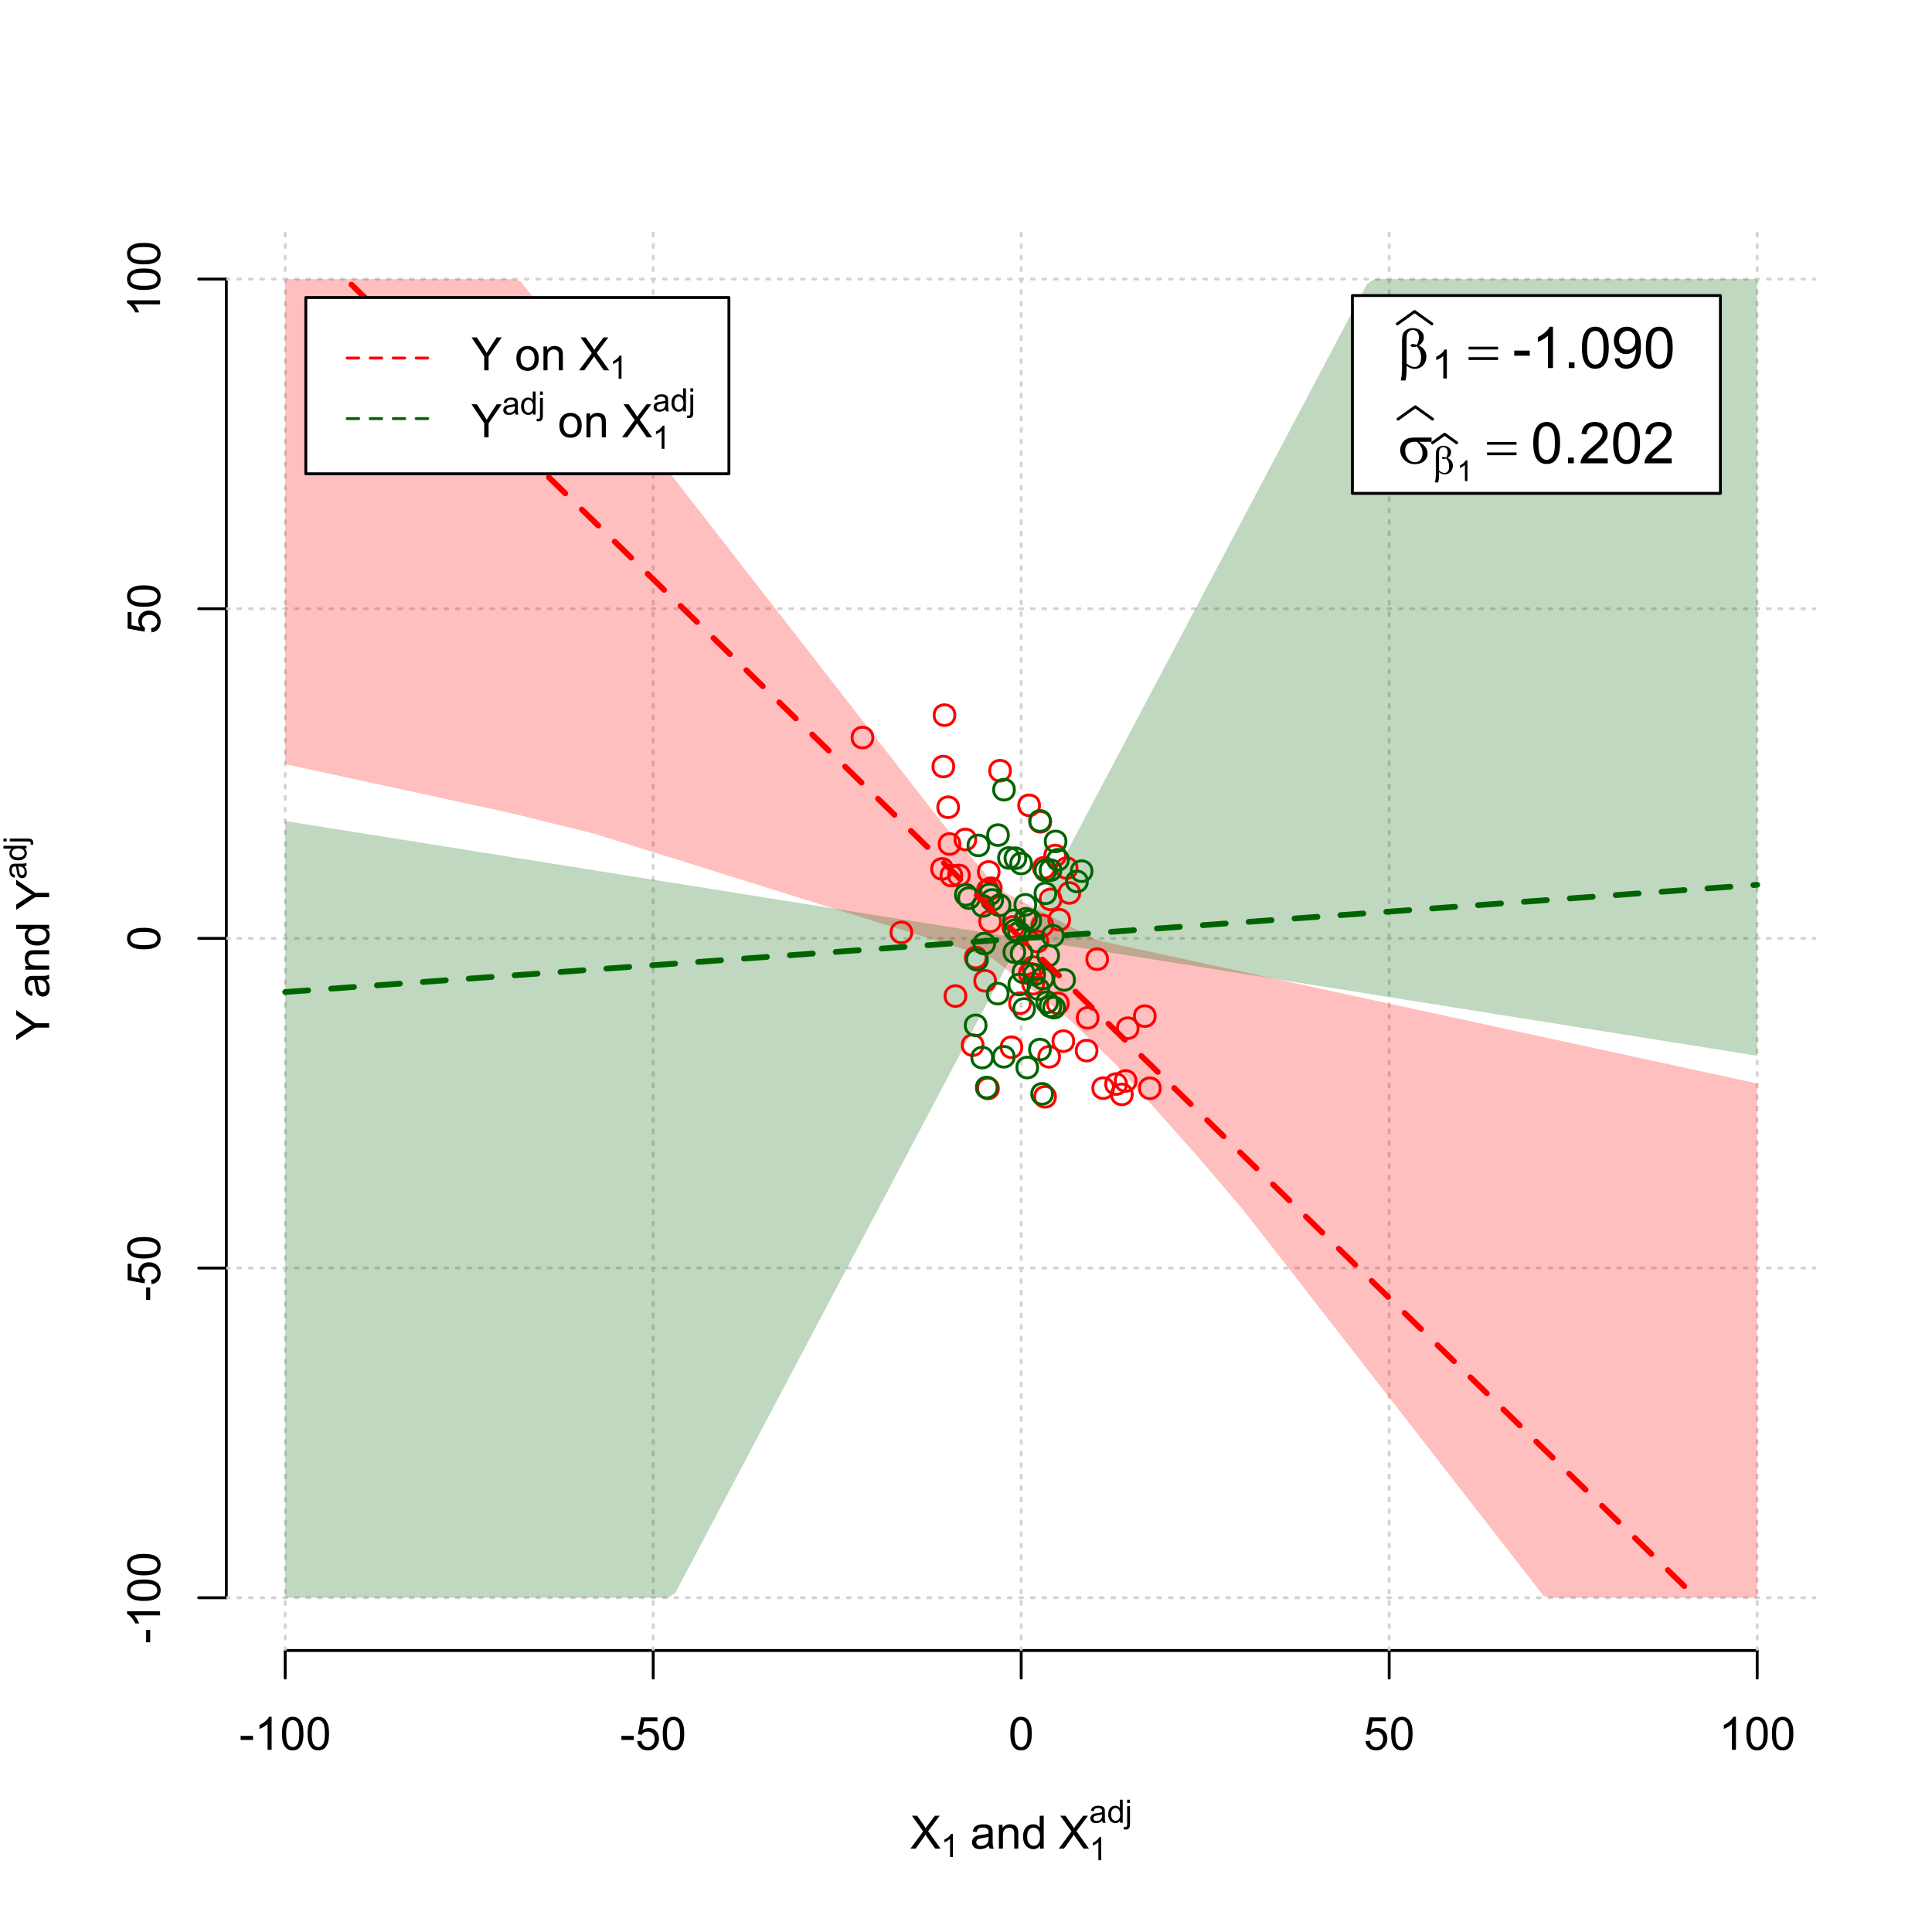 <?xml version="1.0" encoding="UTF-8"?>
<svg xmlns="http://www.w3.org/2000/svg" xmlns:xlink="http://www.w3.org/1999/xlink" width="504pt" height="504pt" viewBox="0 0 504 504" version="1.1">
<defs>
<g>
<symbol overflow="visible" id="glyph0-0">
<path style="stroke:none;" d="M 1.5 0 L 1.5 -7.5 L 7.5 -7.5 L 7.5 0 Z M 1.688 -0.188 L 7.312 -0.188 L 7.312 -7.312 L 1.688 -7.312 Z M 1.688 -0.188 "/>
</symbol>
<symbol overflow="visible" id="glyph0-1">
<path style="stroke:none;" d="M 0.055 0 L 3.375 -4.477 L 0.445 -8.59 L 1.797 -8.59 L 3.359 -6.387 C 3.68 -5.93 3.91 -5.578 4.047 -5.332 C 4.238 -5.645 4.465 -5.969 4.727 -6.312 L 6.457 -8.59 L 7.695 -8.59 L 4.676 -4.539 L 7.93 0 L 6.523 0 L 4.359 -3.062 C 4.238 -3.238 4.113 -3.43 3.984 -3.641 C 3.789 -3.324 3.652 -3.109 3.574 -2.992 L 1.418 0 Z M 0.055 0 "/>
</symbol>
<symbol overflow="visible" id="glyph0-2">
<path style="stroke:none;" d="M 4.852 -0.766 C 4.461 -0.434 4.082 -0.199 3.723 -0.062 C 3.355 0.074 2.969 0.141 2.562 0.141 C 1.875 0.141 1.352 -0.023 0.984 -0.359 C 0.617 -0.688 0.434 -1.117 0.434 -1.641 C 0.434 -1.945 0.5 -2.223 0.641 -2.473 C 0.777 -2.723 0.961 -2.926 1.188 -3.082 C 1.41 -3.234 1.664 -3.348 1.945 -3.43 C 2.152 -3.477 2.465 -3.531 2.883 -3.586 C 3.734 -3.688 4.359 -3.809 4.766 -3.949 C 4.766 -4.09 4.77 -4.18 4.77 -4.227 C 4.77 -4.648 4.668 -4.953 4.469 -5.133 C 4.199 -5.371 3.801 -5.488 3.27 -5.492 C 2.77 -5.488 2.402 -5.402 2.168 -5.23 C 1.934 -5.055 1.758 -4.746 1.648 -4.305 L 0.617 -4.445 C 0.707 -4.887 0.863 -5.242 1.078 -5.516 C 1.289 -5.781 1.598 -5.992 2.008 -6.141 C 2.41 -6.289 2.883 -6.363 3.422 -6.363 C 3.953 -6.363 4.383 -6.301 4.715 -6.176 C 5.047 -6.051 5.293 -5.891 5.449 -5.703 C 5.605 -5.512 5.715 -5.273 5.777 -4.984 C 5.809 -4.805 5.824 -4.48 5.828 -4.016 L 5.828 -2.609 C 5.824 -1.625 5.848 -1.004 5.895 -0.746 C 5.941 -0.484 6.031 -0.238 6.164 0 L 5.062 0 C 4.953 -0.219 4.883 -0.473 4.852 -0.766 Z M 4.766 -3.125 C 4.375 -2.965 3.801 -2.832 3.039 -2.727 C 2.605 -2.66 2.301 -2.59 2.121 -2.516 C 1.941 -2.434 1.801 -2.32 1.703 -2.172 C 1.605 -2.02 1.559 -1.852 1.559 -1.672 C 1.559 -1.387 1.664 -1.152 1.875 -0.969 C 2.086 -0.777 2.398 -0.684 2.812 -0.688 C 3.219 -0.684 3.578 -0.773 3.895 -0.953 C 4.211 -1.129 4.445 -1.371 4.594 -1.68 C 4.707 -1.918 4.762 -2.27 4.766 -2.734 Z M 4.766 -3.125 "/>
</symbol>
<symbol overflow="visible" id="glyph0-3">
<path style="stroke:none;" d="M 0.789 0 L 0.789 -6.223 L 1.742 -6.223 L 1.742 -5.336 C 2.195 -6.02 2.855 -6.363 3.719 -6.363 C 4.09 -6.363 4.434 -6.293 4.754 -6.16 C 5.066 -6.023 5.305 -5.848 5.461 -5.633 C 5.617 -5.41 5.727 -5.152 5.789 -4.852 C 5.828 -4.656 5.848 -4.312 5.848 -3.828 L 5.848 0 L 4.793 0 L 4.793 -3.785 C 4.793 -4.215 4.75 -4.535 4.668 -4.75 C 4.586 -4.961 4.441 -5.129 4.234 -5.258 C 4.023 -5.383 3.777 -5.449 3.5 -5.449 C 3.047 -5.449 2.66 -5.305 2.332 -5.02 C 2.004 -4.734 1.84 -4.195 1.844 -3.398 L 1.844 0 Z M 0.789 0 "/>
</symbol>
<symbol overflow="visible" id="glyph0-4">
<path style="stroke:none;" d="M 4.828 0 L 4.828 -0.785 C 4.43 -0.168 3.848 0.141 3.086 0.141 C 2.59 0.141 2.133 0.004 1.719 -0.27 C 1.297 -0.543 0.977 -0.922 0.75 -1.414 C 0.523 -1.898 0.41 -2.465 0.41 -3.105 C 0.41 -3.727 0.512 -4.289 0.719 -4.797 C 0.926 -5.301 1.238 -5.688 1.652 -5.957 C 2.066 -6.227 2.527 -6.363 3.039 -6.363 C 3.41 -6.363 3.746 -6.281 4.043 -6.125 C 4.336 -5.965 4.574 -5.762 4.758 -5.508 L 4.758 -8.59 L 5.805 -8.59 L 5.805 0 Z M 1.492 -3.105 C 1.488 -2.309 1.656 -1.711 1.996 -1.316 C 2.328 -0.922 2.727 -0.727 3.188 -0.727 C 3.648 -0.727 4.039 -0.914 4.359 -1.293 C 4.68 -1.668 4.84 -2.242 4.844 -3.016 C 4.84 -3.867 4.676 -4.492 4.352 -4.895 C 4.02 -5.289 3.617 -5.488 3.141 -5.492 C 2.672 -5.488 2.277 -5.297 1.965 -4.918 C 1.645 -4.531 1.488 -3.93 1.492 -3.105 Z M 1.492 -3.105 "/>
</symbol>
<symbol overflow="visible" id="glyph0-5">
<path style="stroke:none;" d="M 0.383 -2.578 L 0.383 -3.641 L 3.621 -3.641 L 3.621 -2.578 Z M 0.383 -2.578 "/>
</symbol>
<symbol overflow="visible" id="glyph0-6">
<path style="stroke:none;" d="M 4.469 0 L 3.414 0 L 3.414 -6.719 C 3.16 -6.477 2.828 -6.234 2.414 -5.996 C 2 -5.75 1.629 -5.57 1.305 -5.449 L 1.305 -6.469 C 1.895 -6.742 2.41 -7.078 2.852 -7.477 C 3.293 -7.871 3.605 -8.254 3.789 -8.625 L 4.469 -8.625 Z M 4.469 0 "/>
</symbol>
<symbol overflow="visible" id="glyph0-7">
<path style="stroke:none;" d="M 0.5 -4.234 C 0.496 -5.246 0.602 -6.062 0.812 -6.688 C 1.02 -7.305 1.328 -7.785 1.742 -8.121 C 2.148 -8.457 2.668 -8.625 3.297 -8.625 C 3.758 -8.625 4.164 -8.531 4.512 -8.348 C 4.855 -8.16 5.141 -7.891 5.371 -7.543 C 5.594 -7.191 5.773 -6.766 5.906 -6.266 C 6.035 -5.762 6.098 -5.086 6.102 -4.234 C 6.098 -3.227 5.996 -2.414 5.789 -1.797 C 5.578 -1.176 5.266 -0.695 4.859 -0.359 C 4.445 -0.02 3.926 0.145 3.297 0.148 C 2.465 0.145 1.816 -0.148 1.348 -0.742 C 0.781 -1.457 0.496 -2.621 0.5 -4.234 Z M 1.582 -4.234 C 1.582 -2.824 1.746 -1.887 2.074 -1.418 C 2.402 -0.949 2.809 -0.715 3.297 -0.719 C 3.777 -0.715 4.184 -0.949 4.52 -1.422 C 4.848 -1.887 5.016 -2.824 5.016 -4.234 C 5.016 -5.648 4.848 -6.59 4.52 -7.055 C 4.184 -7.516 3.773 -7.746 3.289 -7.75 C 2.801 -7.746 2.414 -7.543 2.125 -7.137 C 1.762 -6.613 1.582 -5.645 1.582 -4.234 Z M 1.582 -4.234 "/>
</symbol>
<symbol overflow="visible" id="glyph0-8">
<path style="stroke:none;" d="M 0.5 -2.25 L 1.605 -2.344 C 1.684 -1.805 1.871 -1.398 2.176 -1.125 C 2.473 -0.852 2.836 -0.715 3.258 -0.719 C 3.766 -0.715 4.195 -0.906 4.547 -1.293 C 4.898 -1.672 5.074 -2.18 5.074 -2.82 C 5.074 -3.414 4.902 -3.891 4.566 -4.242 C 4.227 -4.59 3.785 -4.762 3.242 -4.766 C 2.898 -4.762 2.594 -4.684 2.32 -4.531 C 2.047 -4.375 1.832 -4.176 1.676 -3.93 L 0.688 -4.062 L 1.516 -8.473 L 5.789 -8.473 L 5.789 -7.465 L 2.359 -7.465 L 1.898 -5.156 C 2.414 -5.516 2.953 -5.695 3.523 -5.695 C 4.27 -5.695 4.902 -5.434 5.422 -4.914 C 5.934 -4.395 6.191 -3.727 6.195 -2.914 C 6.191 -2.133 5.965 -1.461 5.516 -0.898 C 4.961 -0.199 4.211 0.145 3.258 0.148 C 2.477 0.145 1.836 -0.07 1.344 -0.508 C 0.844 -0.941 0.562 -1.523 0.5 -2.25 Z M 0.5 -2.25 "/>
</symbol>
<symbol overflow="visible" id="glyph0-9">
<path style="stroke:none;" d="M 3.344 0 L 3.344 -3.641 L 0.035 -8.59 L 1.418 -8.59 L 3.109 -6 C 3.418 -5.516 3.711 -5.031 3.984 -4.547 C 4.242 -4.992 4.555 -5.496 4.922 -6.062 L 6.586 -8.59 L 7.91 -8.59 L 4.484 -3.641 L 4.484 0 Z M 3.344 0 "/>
</symbol>
<symbol overflow="visible" id="glyph0-10">
<path style="stroke:none;" d=""/>
</symbol>
<symbol overflow="visible" id="glyph0-11">
<path style="stroke:none;" d="M 0.398 -3.109 C 0.398 -4.262 0.719 -5.117 1.359 -5.672 C 1.895 -6.133 2.547 -6.363 3.316 -6.363 C 4.172 -6.363 4.871 -6.082 5.414 -5.52 C 5.953 -4.957 6.223 -4.184 6.227 -3.199 C 6.223 -2.398 6.102 -1.766 5.867 -1.309 C 5.625 -0.848 5.277 -0.492 4.82 -0.238 C 4.359 0.016 3.859 0.141 3.316 0.141 C 2.441 0.141 1.734 -0.137 1.203 -0.695 C 0.664 -1.254 0.398 -2.059 0.398 -3.109 Z M 1.484 -3.109 C 1.48 -2.309 1.656 -1.711 2.004 -1.32 C 2.348 -0.922 2.785 -0.727 3.316 -0.727 C 3.84 -0.727 4.273 -0.926 4.621 -1.324 C 4.969 -1.723 5.145 -2.328 5.145 -3.148 C 5.145 -3.914 4.969 -4.496 4.617 -4.895 C 4.266 -5.289 3.832 -5.488 3.316 -5.492 C 2.785 -5.488 2.348 -5.293 2.004 -4.898 C 1.656 -4.5 1.48 -3.902 1.484 -3.109 Z M 1.484 -3.109 "/>
</symbol>
<symbol overflow="visible" id="glyph1-0">
<path style="stroke:none;" d="M 1.051 0 L 1.051 -5.25 L 5.25 -5.25 L 5.25 0 Z M 1.18 -0.133 L 5.117 -0.133 L 5.117 -5.117 L 1.18 -5.117 Z M 1.18 -0.133 "/>
</symbol>
<symbol overflow="visible" id="glyph1-1">
<path style="stroke:none;" d="M 3.129 0 L 2.391 0 L 2.391 -4.703 C 2.211 -4.531 1.977 -4.363 1.691 -4.195 C 1.398 -4.023 1.141 -3.895 0.914 -3.812 L 0.914 -4.527 C 1.328 -4.719 1.688 -4.953 1.996 -5.234 C 2.305 -5.508 2.523 -5.777 2.652 -6.039 L 3.129 -6.039 Z M 3.129 0 "/>
</symbol>
<symbol overflow="visible" id="glyph1-2">
<path style="stroke:none;" d="M 3.395 -0.539 C 3.117 -0.305 2.855 -0.137 2.605 -0.043 C 2.352 0.051 2.082 0.094 1.793 0.098 C 1.312 0.094 0.941 -0.02 0.688 -0.25 C 0.43 -0.48 0.305 -0.781 0.305 -1.148 C 0.305 -1.359 0.352 -1.551 0.449 -1.73 C 0.543 -1.902 0.668 -2.047 0.828 -2.156 C 0.984 -2.262 1.164 -2.34 1.363 -2.398 C 1.504 -2.434 1.723 -2.473 2.02 -2.512 C 2.609 -2.578 3.047 -2.664 3.336 -2.766 C 3.336 -2.867 3.34 -2.93 3.34 -2.957 C 3.34 -3.258 3.27 -3.469 3.129 -3.594 C 2.941 -3.758 2.66 -3.844 2.289 -3.844 C 1.941 -3.844 1.684 -3.781 1.52 -3.66 C 1.348 -3.535 1.227 -3.32 1.152 -3.016 L 0.43 -3.113 C 0.492 -3.418 0.602 -3.668 0.754 -3.863 C 0.902 -4.051 1.121 -4.199 1.406 -4.301 C 1.688 -4.402 2.016 -4.453 2.395 -4.453 C 2.766 -4.453 3.066 -4.406 3.301 -4.32 C 3.527 -4.23 3.699 -4.121 3.812 -3.992 C 3.918 -3.855 3.996 -3.691 4.043 -3.492 C 4.066 -3.363 4.078 -3.133 4.082 -2.809 L 4.082 -1.824 C 4.078 -1.137 4.094 -0.703 4.129 -0.523 C 4.156 -0.336 4.219 -0.164 4.316 0 L 3.543 0 C 3.465 -0.152 3.414 -0.332 3.395 -0.539 Z M 3.336 -2.188 C 3.062 -2.074 2.66 -1.98 2.129 -1.906 C 1.82 -1.859 1.605 -1.812 1.484 -1.758 C 1.355 -1.703 1.258 -1.621 1.191 -1.52 C 1.121 -1.41 1.09 -1.293 1.09 -1.168 C 1.09 -0.969 1.164 -0.805 1.312 -0.676 C 1.461 -0.543 1.68 -0.48 1.969 -0.48 C 2.25 -0.48 2.5 -0.539 2.727 -0.664 C 2.945 -0.785 3.109 -0.957 3.215 -1.176 C 3.293 -1.34 3.332 -1.586 3.336 -1.914 Z M 3.336 -2.188 "/>
</symbol>
<symbol overflow="visible" id="glyph1-3">
<path style="stroke:none;" d="M 3.379 0 L 3.379 -0.551 C 3.102 -0.121 2.695 0.094 2.16 0.098 C 1.812 0.094 1.492 0 1.203 -0.188 C 0.906 -0.379 0.68 -0.645 0.523 -0.988 C 0.359 -1.328 0.281 -1.723 0.285 -2.172 C 0.281 -2.605 0.355 -3 0.504 -3.355 C 0.648 -3.707 0.863 -3.977 1.156 -4.168 C 1.441 -4.355 1.766 -4.453 2.129 -4.453 C 2.387 -4.453 2.621 -4.395 2.828 -4.285 C 3.031 -4.172 3.199 -4.031 3.332 -3.855 L 3.332 -6.012 L 4.066 -6.012 L 4.066 0 Z M 1.047 -2.172 C 1.043 -1.613 1.16 -1.195 1.398 -0.922 C 1.629 -0.641 1.906 -0.504 2.23 -0.508 C 2.551 -0.504 2.824 -0.637 3.051 -0.902 C 3.273 -1.168 3.387 -1.57 3.391 -2.113 C 3.387 -2.707 3.273 -3.145 3.047 -3.426 C 2.816 -3.703 2.531 -3.844 2.199 -3.844 C 1.867 -3.844 1.594 -3.707 1.375 -3.441 C 1.152 -3.168 1.043 -2.746 1.047 -2.172 Z M 1.047 -2.172 "/>
</symbol>
<symbol overflow="visible" id="glyph1-4">
<path style="stroke:none;" d="M 0.551 -5.156 L 0.551 -6.012 L 1.289 -6.012 L 1.289 -5.156 Z M -0.387 1.691 L -0.246 1.062 C -0.098 1.098 0.016 1.117 0.102 1.121 C 0.25 1.117 0.363 1.066 0.438 0.969 C 0.512 0.867 0.551 0.621 0.551 0.223 L 0.551 -4.355 L 1.289 -4.355 L 1.289 0.238 C 1.289 0.773 1.219 1.148 1.078 1.359 C 0.898 1.633 0.602 1.77 0.191 1.77 C -0.008 1.77 -0.199 1.742 -0.387 1.691 Z M -0.387 1.691 "/>
</symbol>
<symbol overflow="visible" id="glyph2-0">
<path style="stroke:none;" d="M 0.602 0 L 0.602 -7.5 L 6.602 -7.5 L 6.602 0 Z M 0.789 -0.188 L 6.414 -0.188 L 6.414 -7.312 L 0.789 -7.312 Z M 0.789 -0.188 "/>
</symbol>
<symbol overflow="visible" id="glyph2-1">
<path style="stroke:none;" d=""/>
</symbol>
<symbol overflow="visible" id="glyph3-0">
<path style="stroke:none;" d="M 0 -1.5 L -7.5 -1.5 L -7.5 -7.5 L 0 -7.5 Z M -0.188 -1.688 L -0.188 -7.312 L -7.312 -7.312 L -7.312 -1.688 Z M -0.188 -1.688 "/>
</symbol>
<symbol overflow="visible" id="glyph3-1">
<path style="stroke:none;" d="M 0 -3.344 L -3.641 -3.348 L -8.59 -0.035 L -8.59 -1.418 L -6 -3.113 C -5.516 -3.422 -5.031 -3.715 -4.547 -3.984 C -4.992 -4.242 -5.496 -4.555 -6.062 -4.922 L -8.59 -6.586 L -8.59 -7.91 L -3.637 -4.484 L 0 -4.484 Z M 0 -3.344 "/>
</symbol>
<symbol overflow="visible" id="glyph3-2">
<path style="stroke:none;" d="M -0.766 -4.852 C -0.434 -4.461 -0.199 -4.082 -0.062 -3.723 C 0.074 -3.355 0.141 -2.969 0.141 -2.562 C 0.141 -1.875 -0.023 -1.352 -0.359 -0.984 C -0.688 -0.617 -1.117 -0.434 -1.641 -0.434 C -1.945 -0.434 -2.223 -0.5 -2.473 -0.641 C -2.723 -0.777 -2.926 -0.961 -3.082 -1.188 C -3.234 -1.41 -3.348 -1.664 -3.43 -1.945 C -3.477 -2.152 -3.531 -2.465 -3.586 -2.883 C -3.688 -3.734 -3.809 -4.359 -3.949 -4.766 C -4.09 -4.766 -4.18 -4.77 -4.227 -4.77 C -4.648 -4.77 -4.953 -4.668 -5.133 -4.469 C -5.371 -4.199 -5.488 -3.801 -5.492 -3.27 C -5.488 -2.773 -5.402 -2.406 -5.23 -2.172 C -5.055 -1.934 -4.746 -1.758 -4.305 -1.648 L -4.445 -0.617 C -4.887 -0.707 -5.242 -0.863 -5.516 -1.078 C -5.781 -1.293 -5.992 -1.602 -6.141 -2.012 C -6.289 -2.414 -6.363 -2.887 -6.363 -3.422 C -6.363 -3.953 -6.301 -4.383 -6.176 -4.715 C -6.051 -5.047 -5.891 -5.293 -5.703 -5.449 C -5.512 -5.605 -5.273 -5.715 -4.984 -5.777 C -4.805 -5.809 -4.48 -5.824 -4.016 -5.828 L -2.605 -5.828 C -1.625 -5.824 -1.004 -5.848 -0.746 -5.895 C -0.48 -5.941 -0.234 -6.031 0 -6.164 L 0 -5.062 C -0.219 -4.953 -0.473 -4.883 -0.766 -4.852 Z M -3.121 -4.766 C -2.961 -4.375 -2.828 -3.801 -2.727 -3.039 C -2.66 -2.605 -2.59 -2.301 -2.516 -2.121 C -2.434 -1.941 -2.32 -1.801 -2.172 -1.703 C -2.02 -1.605 -1.852 -1.559 -1.672 -1.559 C -1.387 -1.559 -1.152 -1.664 -0.965 -1.875 C -0.773 -2.086 -0.68 -2.398 -0.684 -2.812 C -0.68 -3.219 -0.77 -3.578 -0.949 -3.895 C -1.129 -4.211 -1.371 -4.445 -1.68 -4.594 C -1.918 -4.707 -2.27 -4.762 -2.734 -4.766 Z M -3.121 -4.766 "/>
</symbol>
<symbol overflow="visible" id="glyph3-3">
<path style="stroke:none;" d="M 0 -0.789 L -6.223 -0.793 L -6.223 -1.742 L -5.336 -1.742 C -6.02 -2.195 -6.363 -2.855 -6.363 -3.723 C -6.363 -4.09 -6.293 -4.434 -6.16 -4.754 C -6.023 -5.066 -5.848 -5.305 -5.633 -5.461 C -5.41 -5.617 -5.152 -5.727 -4.852 -5.789 C -4.656 -5.828 -4.312 -5.848 -3.824 -5.848 L 0 -5.848 L 0 -4.793 L -3.785 -4.793 C -4.215 -4.793 -4.535 -4.75 -4.75 -4.668 C -4.961 -4.586 -5.129 -4.441 -5.258 -4.234 C -5.383 -4.023 -5.449 -3.777 -5.449 -3.5 C -5.449 -3.047 -5.305 -2.66 -5.02 -2.336 C -4.734 -2.008 -4.195 -1.844 -3.398 -1.848 L 0 -1.844 Z M 0 -0.789 "/>
</symbol>
<symbol overflow="visible" id="glyph3-4">
<path style="stroke:none;" d="M 0 -4.828 L -0.785 -4.828 C -0.168 -4.43 0.141 -3.848 0.141 -3.086 C 0.141 -2.59 0.004 -2.133 -0.27 -1.719 C -0.543 -1.297 -0.922 -0.977 -1.414 -0.75 C -1.898 -0.523 -2.465 -0.41 -3.105 -0.41 C -3.727 -0.41 -4.289 -0.512 -4.797 -0.719 C -5.301 -0.926 -5.688 -1.238 -5.957 -1.652 C -6.227 -2.066 -6.363 -2.527 -6.363 -3.043 C -6.363 -3.414 -6.281 -3.75 -6.125 -4.043 C -5.965 -4.336 -5.762 -4.574 -5.508 -4.758 L -8.59 -4.758 L -8.59 -5.809 L 0 -5.805 Z M -3.105 -1.496 C -2.309 -1.492 -1.711 -1.66 -1.316 -1.996 C -0.922 -2.328 -0.727 -2.727 -0.727 -3.188 C -0.727 -3.648 -0.914 -4.039 -1.289 -4.359 C -1.664 -4.68 -2.238 -4.84 -3.016 -4.844 C -3.867 -4.84 -4.492 -4.676 -4.895 -4.352 C -5.289 -4.023 -5.488 -3.621 -5.492 -3.141 C -5.488 -2.672 -5.297 -2.277 -4.918 -1.965 C -4.531 -1.648 -3.93 -1.492 -3.105 -1.496 Z M -3.105 -1.496 "/>
</symbol>
<symbol overflow="visible" id="glyph3-5">
<path style="stroke:none;" d="M -2.578 -0.383 L -3.641 -0.383 L -3.641 -3.621 L -2.578 -3.621 Z M -2.578 -0.383 "/>
</symbol>
<symbol overflow="visible" id="glyph3-6">
<path style="stroke:none;" d="M 0 -4.469 L 0 -3.414 L -6.719 -3.418 C -6.477 -3.16 -6.234 -2.828 -5.996 -2.418 C -5.75 -2.004 -5.57 -1.633 -5.449 -1.309 L -6.469 -1.309 C -6.742 -1.895 -7.078 -2.41 -7.477 -2.852 C -7.871 -3.293 -8.254 -3.605 -8.625 -3.793 L -8.625 -4.473 Z M 0 -4.469 "/>
</symbol>
<symbol overflow="visible" id="glyph3-7">
<path style="stroke:none;" d="M -4.234 -0.5 C -5.246 -0.496 -6.062 -0.602 -6.688 -0.812 C -7.305 -1.02 -7.785 -1.328 -8.121 -1.742 C -8.457 -2.152 -8.625 -2.672 -8.625 -3.301 C -8.625 -3.758 -8.531 -4.164 -8.348 -4.512 C -8.16 -4.859 -7.891 -5.145 -7.543 -5.371 C -7.191 -5.594 -6.766 -5.773 -6.266 -5.906 C -5.762 -6.035 -5.086 -6.098 -4.234 -6.102 C -3.223 -6.098 -2.41 -5.996 -1.793 -5.789 C -1.176 -5.578 -0.695 -5.266 -0.359 -4.859 C -0.02 -4.445 0.145 -3.926 0.148 -3.297 C 0.145 -2.465 -0.148 -1.816 -0.742 -1.348 C -1.457 -0.781 -2.621 -0.496 -4.234 -0.5 Z M -4.234 -1.582 C -2.824 -1.582 -1.887 -1.746 -1.418 -2.074 C -0.949 -2.402 -0.715 -2.809 -0.719 -3.297 C -0.715 -3.777 -0.949 -4.184 -1.422 -4.52 C -1.887 -4.848 -2.824 -5.016 -4.234 -5.016 C -5.648 -5.016 -6.59 -4.848 -7.055 -4.52 C -7.516 -4.188 -7.746 -3.777 -7.75 -3.289 C -7.746 -2.801 -7.543 -2.414 -7.137 -2.129 C -6.613 -1.762 -5.645 -1.582 -4.234 -1.582 Z M -4.234 -1.582 "/>
</symbol>
<symbol overflow="visible" id="glyph3-8">
<path style="stroke:none;" d="M -2.25 -0.5 L -2.344 -1.605 C -1.805 -1.684 -1.398 -1.871 -1.125 -2.176 C -0.852 -2.473 -0.715 -2.836 -0.719 -3.258 C -0.715 -3.766 -0.906 -4.195 -1.293 -4.547 C -1.672 -4.898 -2.18 -5.074 -2.816 -5.074 C -3.414 -5.074 -3.891 -4.902 -4.242 -4.566 C -4.59 -4.227 -4.762 -3.785 -4.766 -3.242 C -4.762 -2.898 -4.684 -2.594 -4.531 -2.32 C -4.375 -2.047 -4.176 -1.832 -3.93 -1.676 L -4.062 -0.688 L -8.473 -1.52 L -8.473 -5.789 L -7.465 -5.789 L -7.465 -2.363 L -5.156 -1.898 C -5.516 -2.414 -5.695 -2.953 -5.695 -3.523 C -5.695 -4.27 -5.434 -4.902 -4.914 -5.422 C -4.395 -5.934 -3.727 -6.191 -2.91 -6.195 C -2.133 -6.191 -1.461 -5.965 -0.895 -5.516 C -0.199 -4.961 0.145 -4.211 0.148 -3.258 C 0.145 -2.477 -0.07 -1.836 -0.508 -1.344 C -0.941 -0.848 -1.523 -0.566 -2.25 -0.5 Z M -2.25 -0.5 "/>
</symbol>
<symbol overflow="visible" id="glyph4-0">
<path style="stroke:none;" d="M 0 -0.602 L -7.5 -0.605 L -7.5 -6.605 L 0 -6.602 Z M -0.188 -0.789 L -0.188 -6.414 L -7.312 -6.418 L -7.312 -0.793 Z M -0.188 -0.789 "/>
</symbol>
<symbol overflow="visible" id="glyph4-1">
<path style="stroke:none;" d=""/>
</symbol>
<symbol overflow="visible" id="glyph5-0">
<path style="stroke:none;" d="M 0 -1.051 L -5.25 -1.051 L -5.25 -5.25 L 0 -5.25 Z M -0.133 -1.18 L -0.133 -5.117 L -5.117 -5.117 L -5.117 -1.18 Z M -0.133 -1.18 "/>
</symbol>
<symbol overflow="visible" id="glyph5-1">
<path style="stroke:none;" d="M -0.539 -3.395 C -0.305 -3.117 -0.137 -2.855 -0.043 -2.605 C 0.051 -2.352 0.094 -2.082 0.098 -1.793 C 0.094 -1.312 -0.02 -0.941 -0.25 -0.688 C -0.48 -0.43 -0.781 -0.305 -1.148 -0.305 C -1.359 -0.305 -1.551 -0.352 -1.73 -0.449 C -1.902 -0.543 -2.047 -0.668 -2.156 -0.828 C -2.262 -0.984 -2.34 -1.164 -2.398 -1.363 C -2.434 -1.504 -2.473 -1.723 -2.512 -2.02 C -2.578 -2.609 -2.664 -3.047 -2.766 -3.336 C -2.867 -3.336 -2.93 -3.34 -2.957 -3.34 C -3.258 -3.34 -3.469 -3.27 -3.594 -3.129 C -3.758 -2.941 -3.844 -2.66 -3.844 -2.289 C -3.844 -1.941 -3.781 -1.684 -3.66 -1.52 C -3.535 -1.352 -3.32 -1.23 -3.016 -1.152 L -3.113 -0.43 C -3.418 -0.492 -3.668 -0.602 -3.863 -0.754 C -4.051 -0.902 -4.199 -1.121 -4.301 -1.406 C -4.402 -1.688 -4.453 -2.016 -4.453 -2.395 C -4.453 -2.766 -4.406 -3.066 -4.32 -3.301 C -4.23 -3.527 -4.121 -3.699 -3.992 -3.812 C -3.855 -3.918 -3.691 -3.996 -3.492 -4.043 C -3.363 -4.066 -3.133 -4.078 -2.809 -4.082 L -1.824 -4.082 C -1.137 -4.078 -0.703 -4.094 -0.523 -4.129 C -0.336 -4.156 -0.164 -4.219 0 -4.316 L 0 -3.543 C -0.152 -3.465 -0.332 -3.414 -0.539 -3.395 Z M -2.188 -3.336 C -2.074 -3.062 -1.98 -2.66 -1.906 -2.129 C -1.859 -1.82 -1.812 -1.605 -1.758 -1.484 C -1.703 -1.355 -1.621 -1.258 -1.52 -1.191 C -1.41 -1.121 -1.293 -1.09 -1.168 -1.09 C -0.969 -1.09 -0.805 -1.164 -0.676 -1.312 C -0.543 -1.461 -0.48 -1.68 -0.48 -1.969 C -0.48 -2.25 -0.539 -2.5 -0.664 -2.727 C -0.785 -2.945 -0.957 -3.109 -1.176 -3.215 C -1.34 -3.293 -1.586 -3.332 -1.914 -3.336 Z M -2.188 -3.336 "/>
</symbol>
<symbol overflow="visible" id="glyph5-2">
<path style="stroke:none;" d="M 0 -3.379 L -0.551 -3.379 C -0.121 -3.102 0.094 -2.695 0.098 -2.16 C 0.094 -1.812 0 -1.492 -0.188 -1.203 C -0.379 -0.906 -0.645 -0.684 -0.988 -0.527 C -1.328 -0.367 -1.723 -0.285 -2.172 -0.289 C -2.605 -0.285 -3 -0.359 -3.355 -0.504 C -3.707 -0.648 -3.977 -0.863 -4.168 -1.156 C -4.355 -1.441 -4.453 -1.766 -4.453 -2.129 C -4.453 -2.387 -4.395 -2.621 -4.285 -2.828 C -4.172 -3.031 -4.031 -3.199 -3.855 -3.332 L -6.012 -3.332 L -6.012 -4.066 L 0 -4.066 Z M -2.172 -1.047 C -1.613 -1.043 -1.195 -1.16 -0.922 -1.398 C -0.641 -1.629 -0.504 -1.906 -0.508 -2.23 C -0.504 -2.551 -0.637 -2.824 -0.902 -3.051 C -1.168 -3.273 -1.57 -3.387 -2.113 -3.391 C -2.707 -3.387 -3.145 -3.273 -3.426 -3.047 C -3.703 -2.816 -3.844 -2.531 -3.844 -2.199 C -3.844 -1.867 -3.707 -1.594 -3.441 -1.375 C -3.168 -1.152 -2.746 -1.043 -2.172 -1.047 Z M -2.172 -1.047 "/>
</symbol>
<symbol overflow="visible" id="glyph5-3">
<path style="stroke:none;" d="M -5.156 -0.551 L -6.012 -0.551 L -6.012 -1.289 L -5.156 -1.289 Z M 1.691 0.387 L 1.062 0.246 C 1.098 0.098 1.117 -0.016 1.121 -0.102 C 1.117 -0.25 1.066 -0.363 0.969 -0.438 C 0.867 -0.512 0.621 -0.551 0.223 -0.551 L -4.355 -0.551 L -4.355 -1.289 L 0.238 -1.289 C 0.773 -1.289 1.148 -1.219 1.359 -1.078 C 1.633 -0.898 1.77 -0.602 1.77 -0.191 C 1.77 0.008 1.742 0.199 1.691 0.387 Z M 1.691 0.387 "/>
</symbol>
<symbol overflow="visible" id="glyph6-0">
<path style="stroke:none;" d="M 0.754 0 L 0.754 -9.375 L 8.254 -9.375 L 8.254 0 Z M 0.988 -0.234 L 8.02 -0.234 L 8.02 -9.141 L 0.988 -9.141 Z M 0.988 -0.234 "/>
</symbol>
<symbol overflow="visible" id="glyph6-1">
<path style="stroke:none;" d="M 2.418 -0.57 L 2.418 0.668 C 2.414 1.457 2.316 2.312 2.125 3.238 L 0.887 3.238 C 1.016 2.629 1.094 2.215 1.121 2 C 1.18 1.312 1.211 0.812 1.215 0.5 L 1.215 -6.988 C 1.211 -7.859 1.297 -8.508 1.473 -8.93 C 1.645 -9.352 1.957 -9.703 2.41 -9.988 C 2.859 -10.27 3.402 -10.41 4.035 -10.414 C 4.906 -10.41 5.605 -10.176 6.129 -9.711 C 6.652 -9.238 6.914 -8.684 6.914 -8.043 C 6.914 -7.625 6.805 -7.23 6.594 -6.855 C 6.379 -6.48 6.051 -6.156 5.609 -5.891 C 6.914 -5.262 7.57 -4.289 7.574 -2.973 C 7.57 -2.383 7.434 -1.836 7.164 -1.332 C 6.887 -0.82 6.512 -0.434 6.035 -0.172 C 5.555 0.094 5.059 0.223 4.555 0.227 C 4.227 0.223 3.906 0.168 3.586 0.059 C 3.266 -0.051 2.875 -0.258 2.418 -0.57 Z M 2.418 -1.148 C 2.891 -0.816 3.305 -0.578 3.656 -0.434 C 3.918 -0.324 4.18 -0.27 4.445 -0.27 C 4.938 -0.27 5.352 -0.473 5.688 -0.879 C 6.02 -1.285 6.188 -1.93 6.188 -2.82 C 6.188 -3.375 6.105 -3.863 5.949 -4.281 C 5.785 -4.695 5.508 -5.152 5.113 -5.656 C 4.773 -5.539 4.484 -5.484 4.242 -5.484 C 3.945 -5.484 3.738 -5.527 3.621 -5.617 C 3.5 -5.703 3.438 -5.797 3.441 -5.902 C 3.438 -5.992 3.484 -6.078 3.578 -6.152 C 3.668 -6.223 3.816 -6.258 4.027 -6.262 C 4.262 -6.258 4.625 -6.195 5.113 -6.07 C 5.453 -6.75 5.625 -7.391 5.625 -8 C 5.625 -8.609 5.473 -9.086 5.172 -9.426 C 4.867 -9.758 4.492 -9.926 4.043 -9.93 C 3.477 -9.926 3.035 -9.688 2.727 -9.215 C 2.516 -8.895 2.414 -8.383 2.418 -7.684 Z M 2.418 -1.148 "/>
</symbol>
<symbol overflow="visible" id="glyph6-2">
<path style="stroke:none;" d="M 0.27 -5.559 L 7.961 -5.559 L 7.961 -4.848 L 0.27 -4.848 Z M 0.27 -2.828 L 7.961 -2.828 L 7.961 -2.102 L 0.27 -2.102 Z M 0.27 -2.828 "/>
</symbol>
<symbol overflow="visible" id="glyph6-3">
<path style="stroke:none;" d="M 8.746 -5.602 L 5.465 -5.602 C 6.199 -5.191 6.758 -4.734 7.141 -4.238 C 7.52 -3.738 7.711 -3.164 7.711 -2.512 C 7.711 -1.758 7.406 -1.113 6.801 -0.578 C 6.195 -0.043 5.387 0.223 4.371 0.227 C 3.301 0.223 2.398 -0.137 1.668 -0.863 C 0.934 -1.59 0.566 -2.469 0.57 -3.5 C 0.566 -4.117 0.723 -4.68 1.031 -5.184 C 1.336 -5.688 1.723 -6.066 2.199 -6.324 C 2.668 -6.578 3.391 -6.707 4.367 -6.711 L 8.746 -6.711 Z M 4.914 -5.602 C 4.707 -5.605 4.551 -5.605 4.445 -5.609 C 3.566 -5.605 2.918 -5.41 2.5 -5.023 C 2.074 -4.629 1.863 -4.078 1.867 -3.367 C 1.863 -2.434 2.113 -1.684 2.621 -1.117 C 3.121 -0.551 3.719 -0.27 4.41 -0.27 C 4.984 -0.27 5.457 -0.473 5.828 -0.887 C 6.199 -1.297 6.387 -1.895 6.387 -2.672 C 6.387 -3.797 5.895 -4.773 4.914 -5.602 Z M 4.914 -5.602 "/>
</symbol>
<symbol overflow="visible" id="glyph7-0">
<path style="stroke:none;" d="M 1.312 0 L 1.312 -6.562 L 6.562 -6.562 L 6.562 0 Z M 1.477 -0.164 L 6.398 -0.164 L 6.398 -6.398 L 1.477 -6.398 Z M 1.477 -0.164 "/>
</symbol>
<symbol overflow="visible" id="glyph7-1">
<path style="stroke:none;" d="M 3.91 0 L 2.988 0 L 2.988 -5.879 C 2.766 -5.664 2.473 -5.453 2.113 -5.242 C 1.75 -5.027 1.426 -4.871 1.145 -4.77 L 1.145 -5.66 C 1.656 -5.902 2.109 -6.195 2.496 -6.539 C 2.883 -6.883 3.156 -7.219 3.316 -7.547 L 3.91 -7.547 Z M 3.91 0 "/>
</symbol>
<symbol overflow="visible" id="glyph8-0">
<path style="stroke:none;" d="M 1.875 0 L 1.875 -9.375 L 9.375 -9.375 L 9.375 0 Z M 2.109 -0.234 L 9.141 -0.234 L 9.141 -9.141 L 2.109 -9.141 Z M 2.109 -0.234 "/>
</symbol>
<symbol overflow="visible" id="glyph8-1">
<path style="stroke:none;" d="M 0.477 -3.223 L 0.477 -4.547 L 4.527 -4.547 L 4.527 -3.223 Z M 0.477 -3.223 "/>
</symbol>
<symbol overflow="visible" id="glyph8-2">
<path style="stroke:none;" d="M 5.59 0 L 4.27 0 L 4.27 -8.402 C 3.949 -8.098 3.531 -7.793 3.02 -7.492 C 2.504 -7.188 2.043 -6.961 1.633 -6.812 L 1.633 -8.086 C 2.367 -8.43 3.012 -8.848 3.566 -9.344 C 4.117 -9.836 4.508 -10.316 4.738 -10.781 L 5.59 -10.781 Z M 5.59 0 "/>
</symbol>
<symbol overflow="visible" id="glyph8-3">
<path style="stroke:none;" d="M 1.363 0 L 1.363 -1.5 L 2.863 -1.5 L 2.863 0 Z M 1.363 0 "/>
</symbol>
<symbol overflow="visible" id="glyph8-4">
<path style="stroke:none;" d="M 0.621 -5.297 C 0.621 -6.562 0.75 -7.582 1.012 -8.359 C 1.273 -9.133 1.664 -9.73 2.18 -10.152 C 2.695 -10.57 3.344 -10.781 4.125 -10.781 C 4.699 -10.781 5.203 -10.664 5.641 -10.434 C 6.074 -10.199 6.434 -9.863 6.715 -9.43 C 6.996 -8.988 7.219 -8.457 7.383 -7.832 C 7.543 -7.203 7.621 -6.359 7.625 -5.297 C 7.621 -4.035 7.492 -3.016 7.234 -2.246 C 6.973 -1.469 6.586 -0.871 6.074 -0.449 C 5.559 -0.027 4.91 0.18 4.125 0.184 C 3.086 0.18 2.27 -0.188 1.684 -0.93 C 0.973 -1.82 0.621 -3.277 0.621 -5.297 Z M 1.977 -5.297 C 1.973 -3.531 2.18 -2.355 2.594 -1.777 C 3.004 -1.191 3.516 -0.902 4.125 -0.902 C 4.727 -0.902 5.234 -1.195 5.648 -1.781 C 6.062 -2.367 6.27 -3.539 6.27 -5.297 C 6.27 -7.062 6.062 -8.234 5.648 -8.816 C 5.234 -9.398 4.719 -9.691 4.109 -9.691 C 3.5 -9.691 3.02 -9.434 2.66 -8.922 C 2.203 -8.262 1.973 -7.055 1.977 -5.297 Z M 1.977 -5.297 "/>
</symbol>
<symbol overflow="visible" id="glyph8-5">
<path style="stroke:none;" d="M 0.82 -2.484 L 2.086 -2.602 C 2.195 -2.004 2.398 -1.57 2.703 -1.305 C 3 -1.035 3.391 -0.902 3.867 -0.902 C 4.273 -0.902 4.629 -0.992 4.934 -1.18 C 5.238 -1.359 5.488 -1.609 5.684 -1.922 C 5.879 -2.23 6.039 -2.648 6.172 -3.176 C 6.301 -3.703 6.367 -4.238 6.371 -4.789 C 6.367 -4.844 6.367 -4.934 6.363 -5.055 C 6.098 -4.629 5.738 -4.289 5.285 -4.031 C 4.828 -3.77 4.332 -3.637 3.801 -3.641 C 2.91 -3.637 2.156 -3.961 1.543 -4.605 C 0.926 -5.25 0.621 -6.098 0.621 -7.156 C 0.621 -8.242 0.941 -9.121 1.582 -9.785 C 2.223 -10.449 3.027 -10.781 4 -10.781 C 4.695 -10.781 5.332 -10.59 5.914 -10.215 C 6.488 -9.836 6.93 -9.301 7.23 -8.609 C 7.531 -7.91 7.68 -6.906 7.684 -5.59 C 7.68 -4.215 7.531 -3.121 7.234 -2.309 C 6.934 -1.496 6.492 -0.875 5.906 -0.453 C 5.316 -0.027 4.625 0.18 3.836 0.184 C 2.996 0.18 2.309 -0.051 1.777 -0.516 C 1.242 -0.98 0.926 -1.637 0.82 -2.484 Z M 6.219 -7.223 C 6.215 -7.977 6.016 -8.578 5.613 -9.023 C 5.207 -9.469 4.723 -9.691 4.16 -9.691 C 3.574 -9.691 3.062 -9.449 2.629 -8.973 C 2.191 -8.488 1.973 -7.871 1.977 -7.113 C 1.973 -6.426 2.18 -5.867 2.594 -5.445 C 3.004 -5.016 3.516 -4.805 4.125 -4.805 C 4.734 -4.805 5.234 -5.016 5.629 -5.445 C 6.02 -5.867 6.215 -6.461 6.219 -7.223 Z M 6.219 -7.223 "/>
</symbol>
<symbol overflow="visible" id="glyph8-6">
<path style="stroke:none;" d="M 7.551 -1.266 L 7.551 0 L 0.453 0 C 0.438 -0.316 0.492 -0.621 0.609 -0.914 C 0.789 -1.398 1.078 -1.875 1.477 -2.344 C 1.875 -2.812 2.449 -3.352 3.199 -3.969 C 4.367 -4.922 5.156 -5.68 5.566 -6.242 C 5.973 -6.797 6.176 -7.328 6.18 -7.828 C 6.176 -8.352 5.988 -8.793 5.621 -9.152 C 5.246 -9.512 4.762 -9.691 4.16 -9.691 C 3.523 -9.691 3.016 -9.5 2.637 -9.117 C 2.254 -8.734 2.059 -8.207 2.059 -7.535 L 0.703 -7.676 C 0.797 -8.684 1.145 -9.453 1.75 -9.984 C 2.355 -10.516 3.168 -10.781 4.188 -10.781 C 5.215 -10.781 6.031 -10.492 6.633 -9.922 C 7.234 -9.348 7.535 -8.641 7.535 -7.801 C 7.535 -7.367 7.445 -6.945 7.27 -6.531 C 7.094 -6.113 6.801 -5.676 6.395 -5.223 C 5.984 -4.762 5.309 -4.133 4.367 -3.332 C 3.57 -2.664 3.062 -2.215 2.84 -1.98 C 2.613 -1.742 2.43 -1.504 2.285 -1.266 Z M 7.551 -1.266 "/>
</symbol>
<symbol overflow="visible" id="glyph9-0">
<path style="stroke:none;" d="M 0.527 0 L 0.527 -6.562 L 5.777 -6.562 L 5.777 0 Z M 0.691 -0.164 L 5.613 -0.164 L 5.613 -6.398 L 0.691 -6.398 Z M 0.691 -0.164 "/>
</symbol>
<symbol overflow="visible" id="glyph9-1">
<path style="stroke:none;" d="M 1.691 -0.398 L 1.691 0.465 C 1.688 1.016 1.621 1.617 1.488 2.266 L 0.621 2.266 C 0.711 1.84 0.766 1.551 0.785 1.398 C 0.828 0.918 0.848 0.566 0.852 0.348 L 0.852 -4.891 C 0.848 -5.5 0.91 -5.953 1.031 -6.25 C 1.152 -6.543 1.371 -6.789 1.688 -6.992 C 2.004 -7.188 2.383 -7.289 2.824 -7.289 C 3.434 -7.289 3.922 -7.125 4.289 -6.797 C 4.656 -6.469 4.84 -6.078 4.84 -5.629 C 4.84 -5.336 4.766 -5.059 4.617 -4.801 C 4.469 -4.535 4.238 -4.309 3.926 -4.121 C 4.84 -3.68 5.297 -3 5.301 -2.082 C 5.297 -1.668 5.199 -1.285 5.012 -0.93 C 4.816 -0.574 4.555 -0.305 4.223 -0.117 C 3.887 0.066 3.543 0.156 3.188 0.16 C 2.957 0.156 2.73 0.117 2.508 0.039 C 2.281 -0.039 2.008 -0.184 1.691 -0.398 Z M 1.691 -0.805 C 2.02 -0.57 2.309 -0.402 2.559 -0.301 C 2.742 -0.223 2.926 -0.188 3.113 -0.191 C 3.453 -0.188 3.742 -0.328 3.98 -0.617 C 4.211 -0.898 4.328 -1.352 4.332 -1.973 C 4.328 -2.359 4.273 -2.699 4.164 -2.996 C 4.051 -3.285 3.855 -3.605 3.578 -3.957 C 3.34 -3.875 3.137 -3.836 2.969 -3.84 C 2.762 -3.836 2.617 -3.867 2.535 -3.93 C 2.449 -3.988 2.406 -4.055 2.41 -4.133 C 2.406 -4.195 2.441 -4.254 2.508 -4.305 C 2.57 -4.355 2.672 -4.383 2.82 -4.383 C 2.984 -4.383 3.238 -4.336 3.578 -4.25 C 3.816 -4.719 3.938 -5.168 3.938 -5.598 C 3.938 -6.027 3.828 -6.363 3.617 -6.598 C 3.402 -6.832 3.141 -6.949 2.828 -6.953 C 2.43 -6.949 2.121 -6.781 1.906 -6.449 C 1.758 -6.227 1.688 -5.871 1.691 -5.379 Z M 1.691 -0.805 "/>
</symbol>
<symbol overflow="visible" id="glyph10-0">
<path style="stroke:none;" d="M 0.938 0 L 0.938 -4.688 L 4.688 -4.688 L 4.688 0 Z M 1.055 -0.117 L 4.57 -0.117 L 4.57 -4.57 L 1.055 -4.57 Z M 1.055 -0.117 "/>
</symbol>
<symbol overflow="visible" id="glyph10-1">
<path style="stroke:none;" d="M 2.793 0 L 2.137 0 L 2.137 -4.199 C 1.977 -4.047 1.77 -3.895 1.512 -3.746 C 1.254 -3.59 1.02 -3.477 0.816 -3.406 L 0.816 -4.043 C 1.184 -4.215 1.508 -4.422 1.781 -4.672 C 2.055 -4.914 2.25 -5.156 2.371 -5.391 L 2.793 -5.391 Z M 2.793 0 "/>
</symbol>
</g>
<clipPath id="clip1">
  <path d="M 74 59.039 L 75 59.039 L 75 430.559 L 74 430.559 Z M 74 59.039 "/>
</clipPath>
<clipPath id="clip2">
  <path d="M 170 59.039 L 171 59.039 L 171 430.559 L 170 430.559 Z M 170 59.039 "/>
</clipPath>
<clipPath id="clip3">
  <path d="M 266 59.039 L 267 59.039 L 267 430.559 L 266 430.559 Z M 266 59.039 "/>
</clipPath>
<clipPath id="clip4">
  <path d="M 362 59.039 L 363 59.039 L 363 430.559 L 362 430.559 Z M 362 59.039 "/>
</clipPath>
<clipPath id="clip5">
  <path d="M 458 59.039 L 459 59.039 L 459 430.559 L 458 430.559 Z M 458 59.039 "/>
</clipPath>
<clipPath id="clip6">
  <path d="M 59.039 416 L 473.758 416 L 473.758 418 L 59.039 418 Z M 59.039 416 "/>
</clipPath>
<clipPath id="clip7">
  <path d="M 59.039 330 L 473.758 330 L 473.758 332 L 59.039 332 Z M 59.039 330 "/>
</clipPath>
<clipPath id="clip8">
  <path d="M 59.039 244 L 473.758 244 L 473.758 246 L 59.039 246 Z M 59.039 244 "/>
</clipPath>
<clipPath id="clip9">
  <path d="M 59.039 158 L 473.758 158 L 473.758 160 L 59.039 160 Z M 59.039 158 "/>
</clipPath>
<clipPath id="clip10">
  <path d="M 59.039 72 L 473.758 72 L 473.758 74 L 59.039 74 Z M 59.039 72 "/>
</clipPath>
</defs>
<g id="surface1171">
<rect x="0" y="0" width="504" height="504" style="fill:rgb(100%,100%,100%);fill-opacity:1;stroke:none;"/>
<g style="fill:rgb(0%,0%,0%);fill-opacity:1;">
  <use xlink:href="#glyph0-1" x="237.445" y="482.25"/>
</g>
<g style="fill:rgb(0%,0%,0%);fill-opacity:1;">
  <use xlink:href="#glyph1-1" x="245.449" y="484.426"/>
</g>
<g style="fill:rgb(0%,0%,0%);fill-opacity:1;">
  <use xlink:href="#glyph2-1" x="250.121" y="482.25"/>
</g>
<g style="fill:rgb(0%,0%,0%);fill-opacity:1;">
  <use xlink:href="#glyph0-2" x="253.121" y="482.25"/>
</g>
<g style="fill:rgb(0%,0%,0%);fill-opacity:1;">
  <use xlink:href="#glyph0-3" x="259.793" y="482.25"/>
</g>
<g style="fill:rgb(0%,0%,0%);fill-opacity:1;">
  <use xlink:href="#glyph0-4" x="266.469" y="482.25"/>
</g>
<g style="fill:rgb(0%,0%,0%);fill-opacity:1;">
  <use xlink:href="#glyph2-1" x="273.141" y="482.25"/>
</g>
<g style="fill:rgb(0%,0%,0%);fill-opacity:1;">
  <use xlink:href="#glyph0-1" x="276.141" y="482.25"/>
</g>
<g style="fill:rgb(0%,0%,0%);fill-opacity:1;">
  <use xlink:href="#glyph1-1" x="284.145" y="485.281"/>
</g>
<g style="fill:rgb(0%,0%,0%);fill-opacity:1;">
  <use xlink:href="#glyph1-2" x="284.145" y="475.504"/>
</g>
<g style="fill:rgb(0%,0%,0%);fill-opacity:1;">
  <use xlink:href="#glyph1-3" x="288.816" y="475.504"/>
</g>
<g style="fill:rgb(0%,0%,0%);fill-opacity:1;">
  <use xlink:href="#glyph1-4" x="293.488" y="475.504"/>
</g>
<g style="fill:rgb(0%,0%,0%);fill-opacity:1;">
  <use xlink:href="#glyph3-1" x="12.82" y="271.418"/>
</g>
<g style="fill:rgb(0%,0%,0%);fill-opacity:1;">
  <use xlink:href="#glyph4-1" x="12.82" y="263.414"/>
</g>
<g style="fill:rgb(0%,0%,0%);fill-opacity:1;">
  <use xlink:href="#glyph3-2" x="12.82" y="260.414"/>
</g>
<g style="fill:rgb(0%,0%,0%);fill-opacity:1;">
  <use xlink:href="#glyph3-3" x="12.82" y="253.742"/>
</g>
<g style="fill:rgb(0%,0%,0%);fill-opacity:1;">
  <use xlink:href="#glyph3-4" x="12.82" y="247.066"/>
</g>
<g style="fill:rgb(0%,0%,0%);fill-opacity:1;">
  <use xlink:href="#glyph4-1" x="12.82" y="240.395"/>
</g>
<g style="fill:rgb(0%,0%,0%);fill-opacity:1;">
  <use xlink:href="#glyph3-1" x="12.82" y="237.395"/>
</g>
<g style="fill:rgb(0%,0%,0%);fill-opacity:1;">
  <use xlink:href="#glyph5-1" x="6.906" y="229.391"/>
</g>
<g style="fill:rgb(0%,0%,0%);fill-opacity:1;">
  <use xlink:href="#glyph5-2" x="6.906" y="224.719"/>
</g>
<g style="fill:rgb(0%,0%,0%);fill-opacity:1;">
  <use xlink:href="#glyph5-3" x="6.906" y="220.047"/>
</g>
<path style="fill:none;stroke-width:0.75;stroke-linecap:round;stroke-linejoin:round;stroke:rgb(0%,0%,0%);stroke-opacity:1;stroke-miterlimit:10;" d="M 74.398 430.559 L 458.398 430.559 "/>
<path style="fill:none;stroke-width:0.75;stroke-linecap:round;stroke-linejoin:round;stroke:rgb(0%,0%,0%);stroke-opacity:1;stroke-miterlimit:10;" d="M 74.398 430.559 L 74.398 437.762 "/>
<path style="fill:none;stroke-width:0.75;stroke-linecap:round;stroke-linejoin:round;stroke:rgb(0%,0%,0%);stroke-opacity:1;stroke-miterlimit:10;" d="M 170.398 430.559 L 170.398 437.762 "/>
<path style="fill:none;stroke-width:0.75;stroke-linecap:round;stroke-linejoin:round;stroke:rgb(0%,0%,0%);stroke-opacity:1;stroke-miterlimit:10;" d="M 266.398 430.559 L 266.398 437.762 "/>
<path style="fill:none;stroke-width:0.75;stroke-linecap:round;stroke-linejoin:round;stroke:rgb(0%,0%,0%);stroke-opacity:1;stroke-miterlimit:10;" d="M 362.398 430.559 L 362.398 437.762 "/>
<path style="fill:none;stroke-width:0.75;stroke-linecap:round;stroke-linejoin:round;stroke:rgb(0%,0%,0%);stroke-opacity:1;stroke-miterlimit:10;" d="M 458.398 430.559 L 458.398 437.762 "/>
<g style="fill:rgb(0%,0%,0%);fill-opacity:1;">
  <use xlink:href="#glyph0-5" x="62.391" y="456.48"/>
  <use xlink:href="#glyph0-6" x="66.387" y="456.48"/>
  <use xlink:href="#glyph0-7" x="73.061" y="456.48"/>
  <use xlink:href="#glyph0-7" x="79.734" y="456.48"/>
</g>
<g style="fill:rgb(0%,0%,0%);fill-opacity:1;">
  <use xlink:href="#glyph0-5" x="161.727" y="456.48"/>
  <use xlink:href="#glyph0-8" x="165.723" y="456.48"/>
  <use xlink:href="#glyph0-7" x="172.396" y="456.48"/>
</g>
<g style="fill:rgb(0%,0%,0%);fill-opacity:1;">
  <use xlink:href="#glyph0-7" x="263.062" y="456.48"/>
</g>
<g style="fill:rgb(0%,0%,0%);fill-opacity:1;">
  <use xlink:href="#glyph0-8" x="355.727" y="456.48"/>
  <use xlink:href="#glyph0-7" x="362.4" y="456.48"/>
</g>
<g style="fill:rgb(0%,0%,0%);fill-opacity:1;">
  <use xlink:href="#glyph0-6" x="448.387" y="456.48"/>
  <use xlink:href="#glyph0-7" x="455.061" y="456.48"/>
  <use xlink:href="#glyph0-7" x="461.734" y="456.48"/>
</g>
<path style="fill:none;stroke-width:0.75;stroke-linecap:round;stroke-linejoin:round;stroke:rgb(0%,0%,0%);stroke-opacity:1;stroke-miterlimit:10;" d="M 59.039 416.801 L 59.039 72.801 "/>
<path style="fill:none;stroke-width:0.75;stroke-linecap:round;stroke-linejoin:round;stroke:rgb(0%,0%,0%);stroke-opacity:1;stroke-miterlimit:10;" d="M 59.039 416.801 L 51.84 416.801 "/>
<path style="fill:none;stroke-width:0.75;stroke-linecap:round;stroke-linejoin:round;stroke:rgb(0%,0%,0%);stroke-opacity:1;stroke-miterlimit:10;" d="M 59.039 330.801 L 51.84 330.801 "/>
<path style="fill:none;stroke-width:0.75;stroke-linecap:round;stroke-linejoin:round;stroke:rgb(0%,0%,0%);stroke-opacity:1;stroke-miterlimit:10;" d="M 59.039 244.801 L 51.84 244.801 "/>
<path style="fill:none;stroke-width:0.75;stroke-linecap:round;stroke-linejoin:round;stroke:rgb(0%,0%,0%);stroke-opacity:1;stroke-miterlimit:10;" d="M 59.039 158.801 L 51.84 158.801 "/>
<path style="fill:none;stroke-width:0.75;stroke-linecap:round;stroke-linejoin:round;stroke:rgb(0%,0%,0%);stroke-opacity:1;stroke-miterlimit:10;" d="M 59.039 72.801 L 51.84 72.801 "/>
<g style="fill:rgb(0%,0%,0%);fill-opacity:1;">
  <use xlink:href="#glyph3-5" x="41.762" y="428.809"/>
  <use xlink:href="#glyph3-6" x="41.762" y="424.812"/>
  <use xlink:href="#glyph3-7" x="41.762" y="418.139"/>
  <use xlink:href="#glyph3-7" x="41.762" y="411.465"/>
</g>
<g style="fill:rgb(0%,0%,0%);fill-opacity:1;">
  <use xlink:href="#glyph3-5" x="41.762" y="339.473"/>
  <use xlink:href="#glyph3-8" x="41.762" y="335.477"/>
  <use xlink:href="#glyph3-7" x="41.762" y="328.803"/>
</g>
<g style="fill:rgb(0%,0%,0%);fill-opacity:1;">
  <use xlink:href="#glyph3-7" x="41.762" y="248.137"/>
</g>
<g style="fill:rgb(0%,0%,0%);fill-opacity:1;">
  <use xlink:href="#glyph3-8" x="41.762" y="165.473"/>
  <use xlink:href="#glyph3-7" x="41.762" y="158.799"/>
</g>
<g style="fill:rgb(0%,0%,0%);fill-opacity:1;">
  <use xlink:href="#glyph3-6" x="41.762" y="82.812"/>
  <use xlink:href="#glyph3-7" x="41.762" y="76.139"/>
  <use xlink:href="#glyph3-7" x="41.762" y="69.465"/>
</g>
<g clip-path="url(#clip1)" clip-rule="nonzero">
<path style="fill:none;stroke-width:0.75;stroke-linecap:round;stroke-linejoin:round;stroke:rgb(82.745%,82.745%,82.745%);stroke-opacity:1;stroke-dasharray:0.75,2.25;stroke-miterlimit:10;" d="M 74.398 430.559 L 74.398 59.039 "/>
</g>
<g clip-path="url(#clip2)" clip-rule="nonzero">
<path style="fill:none;stroke-width:0.75;stroke-linecap:round;stroke-linejoin:round;stroke:rgb(82.745%,82.745%,82.745%);stroke-opacity:1;stroke-dasharray:0.75,2.25;stroke-miterlimit:10;" d="M 170.398 430.559 L 170.398 59.039 "/>
</g>
<g clip-path="url(#clip3)" clip-rule="nonzero">
<path style="fill:none;stroke-width:0.75;stroke-linecap:round;stroke-linejoin:round;stroke:rgb(82.745%,82.745%,82.745%);stroke-opacity:1;stroke-dasharray:0.75,2.25;stroke-miterlimit:10;" d="M 266.398 430.559 L 266.398 59.039 "/>
</g>
<g clip-path="url(#clip4)" clip-rule="nonzero">
<path style="fill:none;stroke-width:0.75;stroke-linecap:round;stroke-linejoin:round;stroke:rgb(82.745%,82.745%,82.745%);stroke-opacity:1;stroke-dasharray:0.75,2.25;stroke-miterlimit:10;" d="M 362.398 430.559 L 362.398 59.039 "/>
</g>
<g clip-path="url(#clip5)" clip-rule="nonzero">
<path style="fill:none;stroke-width:0.75;stroke-linecap:round;stroke-linejoin:round;stroke:rgb(82.745%,82.745%,82.745%);stroke-opacity:1;stroke-dasharray:0.75,2.25;stroke-miterlimit:10;" d="M 458.398 430.559 L 458.398 59.039 "/>
</g>
<g clip-path="url(#clip6)" clip-rule="nonzero">
<path style="fill:none;stroke-width:0.75;stroke-linecap:round;stroke-linejoin:round;stroke:rgb(82.745%,82.745%,82.745%);stroke-opacity:1;stroke-dasharray:0.75,2.25;stroke-miterlimit:10;" d="M 59.039 416.801 L 473.762 416.801 "/>
</g>
<g clip-path="url(#clip7)" clip-rule="nonzero">
<path style="fill:none;stroke-width:0.75;stroke-linecap:round;stroke-linejoin:round;stroke:rgb(82.745%,82.745%,82.745%);stroke-opacity:1;stroke-dasharray:0.75,2.25;stroke-miterlimit:10;" d="M 59.039 330.801 L 473.762 330.801 "/>
</g>
<g clip-path="url(#clip8)" clip-rule="nonzero">
<path style="fill:none;stroke-width:0.75;stroke-linecap:round;stroke-linejoin:round;stroke:rgb(82.745%,82.745%,82.745%);stroke-opacity:1;stroke-dasharray:0.75,2.25;stroke-miterlimit:10;" d="M 59.039 244.801 L 473.762 244.801 "/>
</g>
<g clip-path="url(#clip9)" clip-rule="nonzero">
<path style="fill:none;stroke-width:0.75;stroke-linecap:round;stroke-linejoin:round;stroke:rgb(82.745%,82.745%,82.745%);stroke-opacity:1;stroke-dasharray:0.75,2.25;stroke-miterlimit:10;" d="M 59.039 158.801 L 473.762 158.801 "/>
</g>
<g clip-path="url(#clip10)" clip-rule="nonzero">
<path style="fill:none;stroke-width:0.75;stroke-linecap:round;stroke-linejoin:round;stroke:rgb(82.745%,82.745%,82.745%);stroke-opacity:1;stroke-dasharray:0.75,2.25;stroke-miterlimit:10;" d="M 59.039 72.801 L 473.762 72.801 "/>
</g>
<path style=" stroke:none;fill-rule:nonzero;fill:rgb(100%,0%,0%);fill-opacity:0.251;" d="M 74.398 72.801 L 133.922 72.801 L 135.84 73.418 L 137.762 75.887 L 139.68 78.352 L 141.602 80.82 L 143.52 83.289 L 145.441 85.754 L 147.359 88.223 L 149.281 90.691 L 151.199 93.156 L 153.121 95.625 L 155.039 98.09 L 156.961 100.559 L 158.879 103.027 L 160.801 105.492 L 162.719 107.961 L 164.641 110.43 L 166.559 112.895 L 168.48 115.363 L 170.398 117.832 L 172.32 120.297 L 174.238 122.766 L 176.16 125.23 L 178.078 127.699 L 180 130.168 L 181.922 132.633 L 183.84 135.102 L 185.762 137.57 L 187.68 140.035 L 189.602 142.504 L 191.52 144.973 L 193.441 147.438 L 195.359 149.906 L 197.281 152.371 L 199.199 154.84 L 201.121 157.309 L 203.039 159.773 L 204.961 162.242 L 206.879 164.711 L 208.801 167.176 L 210.719 169.645 L 212.641 172.113 L 214.559 174.578 L 216.48 177.047 L 218.398 179.512 L 220.32 181.98 L 222.238 184.449 L 224.16 186.914 L 226.078 189.383 L 228 191.852 L 229.922 194.316 L 231.84 196.785 L 233.762 199.254 L 235.68 201.719 L 237.602 204.188 L 239.52 206.652 L 241.441 209.121 L 243.359 211.59 L 245.281 214.055 L 247.199 216.387 L 249.121 218.629 L 251.039 220.867 L 252.961 223.109 L 254.879 225.352 L 256.801 227.594 L 258.719 229.832 L 260.641 231.879 L 262.559 233.066 L 264.48 234.059 L 266.398 235.047 L 268.32 236.039 L 270.238 237.031 L 272.16 238.02 L 274.078 239.012 L 277.922 240.996 L 279.84 241.984 L 281.762 242.977 L 283.68 243.969 L 285.602 244.957 L 287.52 245.566 L 289.441 245.984 L 291.359 246.402 L 293.281 246.816 L 295.199 247.234 L 297.121 247.652 L 299.039 248.066 L 300.961 248.484 L 302.879 248.898 L 304.801 249.316 L 306.719 249.734 L 308.641 250.148 L 310.559 250.566 L 312.48 250.98 L 314.398 251.398 L 316.32 251.816 L 318.238 252.23 L 320.16 252.648 L 322.078 253.066 L 324 253.48 L 325.922 253.898 L 327.84 254.312 L 329.762 254.73 L 331.68 255.148 L 333.602 255.562 L 335.52 255.98 L 337.441 256.398 L 339.359 256.812 L 341.281 257.23 L 343.199 257.645 L 345.121 258.062 L 347.039 258.48 L 348.961 258.895 L 350.879 259.312 L 352.801 259.73 L 354.719 260.145 L 356.641 260.562 L 358.559 260.977 L 360.48 261.395 L 362.398 261.812 L 364.32 262.227 L 366.238 262.645 L 368.16 263.062 L 370.078 263.477 L 372 263.895 L 373.922 264.309 L 375.84 264.727 L 377.762 265.145 L 379.68 265.559 L 381.602 265.977 L 383.52 266.391 L 385.441 266.809 L 387.359 267.227 L 389.281 267.641 L 391.199 268.059 L 393.121 268.477 L 395.039 268.891 L 396.961 269.309 L 398.879 269.723 L 400.801 270.141 L 402.719 270.559 L 404.641 270.973 L 406.559 271.391 L 408.48 271.809 L 410.398 272.223 L 412.32 272.641 L 414.238 273.055 L 416.16 273.473 L 418.078 273.891 L 420 274.305 L 421.922 274.723 L 423.84 275.141 L 425.762 275.555 L 427.68 275.973 L 429.602 276.387 L 431.52 276.805 L 433.441 277.223 L 435.359 277.637 L 437.281 278.055 L 439.199 278.473 L 441.121 278.887 L 443.039 279.305 L 444.961 279.719 L 446.879 280.137 L 448.801 280.555 L 450.719 280.969 L 452.641 281.387 L 454.559 281.805 L 456.48 282.219 L 458.398 282.637 L 458.398 416.801 L 404.641 416.801 L 402.719 416.375 L 400.801 413.91 L 398.879 411.441 L 396.961 408.977 L 395.039 406.508 L 393.121 404.039 L 391.199 401.574 L 389.281 399.105 L 387.359 396.637 L 385.441 394.172 L 383.52 391.703 L 381.602 389.234 L 379.68 386.77 L 377.762 384.301 L 375.84 381.836 L 373.922 379.367 L 372 376.898 L 370.078 374.434 L 368.16 371.965 L 366.238 369.496 L 364.32 367.031 L 362.398 364.562 L 360.48 362.094 L 358.559 359.629 L 356.641 357.16 L 354.719 354.695 L 352.801 352.227 L 350.879 349.758 L 348.961 347.293 L 347.039 344.824 L 345.121 342.355 L 343.199 339.891 L 341.281 337.422 L 339.359 334.953 L 337.441 332.488 L 335.52 330.02 L 333.602 327.555 L 331.68 325.086 L 329.762 322.617 L 327.84 320.152 L 325.922 317.684 L 324 315.27 L 322.078 313.016 L 320.16 310.758 L 318.238 308.504 L 316.32 306.25 L 314.398 303.996 L 312.48 301.77 L 310.559 299.605 L 308.641 297.441 L 306.719 295.277 L 304.801 293.113 L 302.879 290.949 L 300.961 288.789 L 299.039 286.625 L 297.121 284.461 L 295.199 282.297 L 293.281 280.133 L 291.359 277.969 L 289.441 276.074 L 287.52 274.215 L 285.602 272.359 L 283.68 270.504 L 281.762 268.648 L 279.84 266.789 L 277.922 265.16 L 276 263.629 L 274.078 262.102 L 272.16 260.574 L 270.238 259.047 L 268.32 257.52 L 266.398 255.988 L 264.48 254.461 L 262.559 252.934 L 260.641 251.406 L 258.719 249.891 L 256.801 249.289 L 254.879 248.688 L 252.961 248.086 L 251.039 247.488 L 249.121 246.887 L 247.199 246.289 L 245.281 245.688 L 243.359 245.086 L 241.441 244.488 L 239.52 243.887 L 237.602 243.289 L 235.68 242.688 L 233.762 242.09 L 231.84 241.488 L 229.922 240.887 L 228 240.289 L 226.078 239.688 L 224.16 239.09 L 222.238 238.488 L 220.32 237.887 L 218.398 237.289 L 216.48 236.688 L 214.559 236.09 L 212.641 235.488 L 210.719 234.891 L 208.801 234.289 L 206.879 233.688 L 204.961 233.09 L 203.039 232.488 L 201.121 231.891 L 199.199 231.289 L 197.281 230.688 L 195.359 230.09 L 193.441 229.488 L 191.52 228.891 L 189.602 228.289 L 187.68 227.691 L 185.762 227.09 L 183.84 226.488 L 181.922 225.891 L 180 225.289 L 178.078 224.691 L 176.16 224.09 L 174.238 223.488 L 172.32 222.891 L 170.398 222.289 L 168.48 221.691 L 166.559 221.09 L 164.641 220.488 L 162.719 219.891 L 160.801 219.289 L 158.879 218.691 L 156.961 218.09 L 155.039 217.504 L 153.121 217.027 L 151.199 216.551 L 149.281 216.074 L 147.359 215.602 L 145.441 215.125 L 143.52 214.648 L 141.602 214.172 L 139.68 213.695 L 137.762 213.223 L 135.84 212.746 L 133.922 212.27 L 132 211.832 L 130.078 211.414 L 128.16 211 L 126.238 210.582 L 124.32 210.168 L 122.398 209.75 L 120.48 209.332 L 118.559 208.918 L 116.641 208.5 L 114.719 208.082 L 112.801 207.668 L 110.879 207.25 L 108.961 206.836 L 107.039 206.418 L 105.121 206 L 103.199 205.586 L 101.281 205.168 L 99.359 204.75 L 97.441 204.336 L 95.52 203.918 L 93.602 203.504 L 91.68 203.086 L 89.762 202.668 L 87.84 202.254 L 85.922 201.836 L 84 201.418 L 82.078 201.004 L 80.16 200.586 L 78.238 200.172 L 76.32 199.754 L 74.398 199.336 Z M 74.398 72.801 "/>
<path style=" stroke:none;fill-rule:nonzero;fill:rgb(0%,39.216%,0%);fill-opacity:0.251;" d="M 74.398 183.559 L 74.398 214.18 L 76.32 214.484 L 78.238 214.793 L 80.16 215.098 L 82.078 215.402 L 84 215.711 L 85.922 216.016 L 87.84 216.324 L 89.762 216.629 L 91.68 216.934 L 93.602 217.242 L 95.52 217.547 L 97.441 217.852 L 99.359 218.16 L 101.281 218.465 L 103.199 218.773 L 105.121 219.078 L 107.039 219.383 L 108.961 219.691 L 110.879 219.996 L 112.801 220.305 L 114.719 220.609 L 116.641 220.914 L 118.559 221.223 L 120.48 221.527 L 122.398 221.836 L 124.32 222.141 L 126.238 222.445 L 128.16 222.754 L 130.078 223.059 L 132 223.363 L 133.922 223.672 L 135.84 223.977 L 137.762 224.285 L 139.68 224.59 L 141.602 224.895 L 143.52 225.203 L 145.441 225.508 L 147.359 225.816 L 149.281 226.121 L 151.199 226.426 L 153.121 226.734 L 155.039 227.039 L 156.961 227.348 L 158.879 227.652 L 160.801 227.957 L 162.719 228.266 L 164.641 228.57 L 166.559 228.879 L 168.48 229.184 L 170.398 229.488 L 172.32 229.797 L 174.238 230.102 L 176.16 230.406 L 178.078 230.715 L 180 231.02 L 181.922 231.328 L 183.84 231.633 L 185.762 231.938 L 187.68 232.246 L 189.602 232.551 L 191.52 232.859 L 193.441 233.164 L 195.359 233.469 L 197.281 233.777 L 199.199 234.082 L 201.121 234.391 L 203.039 234.695 L 204.961 235 L 206.879 235.309 L 208.801 235.613 L 210.719 235.918 L 212.641 236.227 L 214.559 236.531 L 216.48 236.84 L 218.398 237.145 L 220.32 237.449 L 222.238 237.758 L 224.16 238.062 L 226.078 238.371 L 229.922 238.98 L 231.84 239.289 L 233.762 239.594 L 235.68 239.902 L 237.602 240.207 L 239.52 240.512 L 241.441 240.82 L 243.359 241.125 L 245.281 241.434 L 247.199 241.738 L 249.121 242.043 L 251.039 242.352 L 252.961 242.656 L 254.879 242.961 L 256.801 243.27 L 258.719 243.574 L 260.641 243.883 L 262.559 244.188 L 264.48 244.492 L 266.398 244.801 L 268.32 241.168 L 270.238 237.535 L 272.16 233.902 L 274.078 230.27 L 276 226.637 L 277.922 223 L 279.84 219.367 L 281.762 215.734 L 283.68 212.102 L 285.602 208.469 L 287.52 204.836 L 289.441 201.203 L 291.359 197.57 L 293.281 193.938 L 295.199 190.305 L 297.121 186.672 L 299.039 183.039 L 300.961 179.406 L 302.879 175.773 L 304.801 172.141 L 306.719 168.508 L 308.641 164.875 L 310.559 161.238 L 312.48 157.605 L 314.398 153.973 L 316.32 150.34 L 318.238 146.707 L 320.16 143.074 L 322.078 139.441 L 325.922 132.176 L 327.84 128.543 L 329.762 124.91 L 331.68 121.277 L 333.602 117.645 L 335.52 114.012 L 337.441 110.379 L 339.359 106.746 L 341.281 103.113 L 343.199 99.477 L 345.121 95.844 L 347.039 92.211 L 348.961 88.578 L 350.879 84.945 L 352.801 81.312 L 354.719 77.68 L 356.641 74.047 L 358.559 72.801 L 458.398 72.801 L 458.398 306.043 L 458.398 275.422 L 456.48 275.113 L 454.559 274.809 L 452.641 274.504 L 450.719 274.195 L 448.801 273.891 L 446.879 273.582 L 444.961 273.277 L 443.039 272.973 L 441.121 272.664 L 439.199 272.359 L 437.281 272.055 L 435.359 271.746 L 433.441 271.441 L 431.52 271.133 L 429.602 270.828 L 427.68 270.523 L 425.762 270.215 L 423.84 269.91 L 421.922 269.602 L 418.078 268.992 L 416.16 268.684 L 414.238 268.379 L 412.32 268.07 L 410.398 267.766 L 408.48 267.461 L 406.559 267.152 L 404.641 266.848 L 402.719 266.539 L 400.801 266.234 L 398.879 265.93 L 396.961 265.621 L 395.039 265.316 L 393.121 265.012 L 391.199 264.703 L 389.281 264.398 L 387.359 264.09 L 385.441 263.785 L 383.52 263.48 L 381.602 263.172 L 379.68 262.867 L 377.762 262.559 L 375.84 262.254 L 373.922 261.949 L 372 261.641 L 370.078 261.336 L 368.16 261.027 L 366.238 260.723 L 364.32 260.418 L 362.398 260.109 L 360.48 259.805 L 358.559 259.5 L 356.641 259.191 L 354.719 258.887 L 352.801 258.578 L 350.879 258.273 L 348.961 257.969 L 347.039 257.66 L 345.121 257.355 L 343.199 257.047 L 341.281 256.742 L 339.359 256.438 L 337.441 256.129 L 335.52 255.824 L 333.602 255.516 L 331.68 255.211 L 329.762 254.906 L 327.84 254.598 L 325.922 254.293 L 324 253.988 L 322.078 253.68 L 320.16 253.375 L 318.238 253.066 L 316.32 252.762 L 314.398 252.457 L 312.48 252.148 L 310.559 251.844 L 308.641 251.535 L 306.719 251.23 L 304.801 250.926 L 302.879 250.617 L 300.961 250.312 L 299.039 250.004 L 297.121 249.699 L 295.199 249.395 L 293.281 249.086 L 291.359 248.781 L 289.441 248.473 L 287.52 248.168 L 285.602 247.863 L 283.68 247.555 L 281.762 247.25 L 279.84 246.945 L 277.922 246.637 L 276 246.332 L 274.078 246.023 L 272.16 245.719 L 270.238 245.414 L 268.32 245.105 L 266.398 244.801 L 264.48 248.434 L 262.559 252.066 L 260.641 255.699 L 258.719 259.332 L 256.801 262.965 L 254.879 266.598 L 252.961 270.23 L 251.039 273.863 L 249.121 277.496 L 247.199 281.129 L 245.281 284.762 L 243.359 288.398 L 241.441 292.031 L 239.52 295.664 L 237.602 299.297 L 235.68 302.93 L 233.762 306.562 L 231.84 310.195 L 229.922 313.828 L 226.078 321.094 L 224.16 324.727 L 222.238 328.359 L 220.32 331.992 L 218.398 335.625 L 216.48 339.258 L 214.559 342.891 L 212.641 346.523 L 210.719 350.16 L 208.801 353.793 L 206.879 357.426 L 204.961 361.059 L 203.039 364.691 L 201.121 368.324 L 199.199 371.957 L 197.281 375.59 L 195.359 379.223 L 193.441 382.855 L 191.52 386.488 L 189.602 390.121 L 187.68 393.754 L 185.762 397.387 L 183.84 401.02 L 181.922 404.652 L 178.078 411.918 L 176.16 415.555 L 174.238 416.801 L 74.398 416.801 Z M 74.398 183.559 "/>
<path style="fill:none;stroke-width:0.75;stroke-linecap:round;stroke-linejoin:round;stroke:rgb(100%,0%,0%);stroke-opacity:1;stroke-miterlimit:10;" d="M 257.238 249.781 C 257.238 253.383 251.84 253.383 251.84 249.781 C 251.84 246.184 257.238 246.184 257.238 249.781 "/>
<path style="fill:none;stroke-width:0.75;stroke-linecap:round;stroke-linejoin:round;stroke:rgb(100%,0%,0%);stroke-opacity:1;stroke-miterlimit:10;" d="M 301.34 265.07 C 301.34 268.668 295.938 268.668 295.938 265.07 C 295.938 261.469 301.34 261.469 301.34 265.07 "/>
<path style="fill:none;stroke-width:0.75;stroke-linecap:round;stroke-linejoin:round;stroke:rgb(100%,0%,0%);stroke-opacity:1;stroke-miterlimit:10;" d="M 260.996 240.363 C 260.996 243.965 255.594 243.965 255.594 240.363 C 255.594 236.762 260.996 236.762 260.996 240.363 "/>
<path style="fill:none;stroke-width:0.75;stroke-linecap:round;stroke-linejoin:round;stroke:rgb(100%,0%,0%);stroke-opacity:1;stroke-miterlimit:10;" d="M 256.441 272.648 C 256.441 276.246 251.039 276.246 251.039 272.648 C 251.039 269.047 256.441 269.047 256.441 272.648 "/>
<path style="fill:none;stroke-width:0.75;stroke-linecap:round;stroke-linejoin:round;stroke:rgb(100%,0%,0%);stroke-opacity:1;stroke-miterlimit:10;" d="M 263.582 201.051 C 263.582 204.652 258.184 204.652 258.184 201.051 C 258.184 197.453 263.582 197.453 263.582 201.051 "/>
<path style="fill:none;stroke-width:0.75;stroke-linecap:round;stroke-linejoin:round;stroke:rgb(100%,0%,0%);stroke-opacity:1;stroke-miterlimit:10;" d="M 260.629 227.469 C 260.629 231.07 255.23 231.07 255.23 227.469 C 255.23 223.867 260.629 223.867 260.629 227.469 "/>
<path style="fill:none;stroke-width:0.75;stroke-linecap:round;stroke-linejoin:round;stroke:rgb(100%,0%,0%);stroke-opacity:1;stroke-miterlimit:10;" d="M 250.879 228.414 C 250.879 232.016 245.48 232.016 245.48 228.414 C 245.48 224.812 250.879 224.812 250.879 228.414 "/>
<path style="fill:none;stroke-width:0.75;stroke-linecap:round;stroke-linejoin:round;stroke:rgb(100%,0%,0%);stroke-opacity:1;stroke-miterlimit:10;" d="M 277.953 223.168 C 277.953 226.77 272.555 226.77 272.555 223.168 C 272.555 219.57 277.953 219.57 277.953 223.168 "/>
<path style="fill:none;stroke-width:0.75;stroke-linecap:round;stroke-linejoin:round;stroke:rgb(100%,0%,0%);stroke-opacity:1;stroke-miterlimit:10;" d="M 227.691 192.41 C 227.691 196.012 222.289 196.012 222.289 192.41 C 222.289 188.812 227.691 188.812 227.691 192.41 "/>
<path style="fill:none;stroke-width:0.75;stroke-linecap:round;stroke-linejoin:round;stroke:rgb(100%,0%,0%);stroke-opacity:1;stroke-miterlimit:10;" d="M 280.965 226.453 C 280.965 230.055 275.566 230.055 275.566 226.453 C 275.566 222.855 280.965 222.855 280.965 226.453 "/>
<path style="fill:none;stroke-width:0.75;stroke-linecap:round;stroke-linejoin:round;stroke:rgb(100%,0%,0%);stroke-opacity:1;stroke-miterlimit:10;" d="M 237.836 243.234 C 237.836 246.836 232.438 246.836 232.438 243.234 C 232.438 239.637 237.836 239.637 237.836 243.234 "/>
<path style="fill:none;stroke-width:0.75;stroke-linecap:round;stroke-linejoin:round;stroke:rgb(100%,0%,0%);stroke-opacity:1;stroke-miterlimit:10;" d="M 271.168 210.082 C 271.168 213.684 265.766 213.684 265.766 210.082 C 265.766 206.48 271.168 206.48 271.168 210.082 "/>
<path style="fill:none;stroke-width:0.75;stroke-linecap:round;stroke-linejoin:round;stroke:rgb(100%,0%,0%);stroke-opacity:1;stroke-miterlimit:10;" d="M 249.094 186.555 C 249.094 190.156 243.691 190.156 243.691 186.555 C 243.691 182.957 249.094 182.957 249.094 186.555 "/>
<path style="fill:none;stroke-width:0.75;stroke-linecap:round;stroke-linejoin:round;stroke:rgb(100%,0%,0%);stroke-opacity:1;stroke-miterlimit:10;" d="M 254.535 218.992 C 254.535 222.594 249.137 222.594 249.137 218.992 C 249.137 215.395 254.535 215.395 254.535 218.992 "/>
<path style="fill:none;stroke-width:0.75;stroke-linecap:round;stroke-linejoin:round;stroke:rgb(100%,0%,0%);stroke-opacity:1;stroke-miterlimit:10;" d="M 273.316 245.605 C 273.316 249.203 267.914 249.203 267.914 245.605 C 267.914 242.004 273.316 242.004 273.316 245.605 "/>
<path style="fill:none;stroke-width:0.75;stroke-linecap:round;stroke-linejoin:round;stroke:rgb(100%,0%,0%);stroke-opacity:1;stroke-miterlimit:10;" d="M 296.34 281.98 C 296.34 285.582 290.938 285.582 290.938 281.98 C 290.938 278.379 296.34 278.379 296.34 281.98 "/>
<path style="fill:none;stroke-width:0.75;stroke-linecap:round;stroke-linejoin:round;stroke:rgb(100%,0%,0%);stroke-opacity:1;stroke-miterlimit:10;" d="M 267.027 241.789 C 267.027 245.387 261.625 245.387 261.625 241.789 C 261.625 238.188 267.027 238.188 267.027 241.789 "/>
<path style="fill:none;stroke-width:0.75;stroke-linecap:round;stroke-linejoin:round;stroke:rgb(100%,0%,0%);stroke-opacity:1;stroke-miterlimit:10;" d="M 281.66 232.938 C 281.66 236.535 276.258 236.535 276.258 232.938 C 276.258 229.336 281.66 229.336 281.66 232.938 "/>
<path style="fill:none;stroke-width:0.75;stroke-linecap:round;stroke-linejoin:round;stroke:rgb(100%,0%,0%);stroke-opacity:1;stroke-miterlimit:10;" d="M 272.254 252.301 C 272.254 255.902 266.852 255.902 266.852 252.301 C 266.852 248.699 272.254 248.699 272.254 252.301 "/>
<path style="fill:none;stroke-width:0.75;stroke-linecap:round;stroke-linejoin:round;stroke:rgb(100%,0%,0%);stroke-opacity:1;stroke-miterlimit:10;" d="M 288.918 250.215 C 288.918 253.812 283.52 253.812 283.52 250.215 C 283.52 246.613 288.918 246.613 288.918 250.215 "/>
<path style="fill:none;stroke-width:0.75;stroke-linecap:round;stroke-linejoin:round;stroke:rgb(100%,0%,0%);stroke-opacity:1;stroke-miterlimit:10;" d="M 272.207 256.625 C 272.207 260.227 266.805 260.227 266.805 256.625 C 266.805 253.023 272.207 253.023 272.207 256.625 "/>
<path style="fill:none;stroke-width:0.75;stroke-linecap:round;stroke-linejoin:round;stroke:rgb(100%,0%,0%);stroke-opacity:1;stroke-miterlimit:10;" d="M 280.09 271.598 C 280.09 275.199 274.688 275.199 274.688 271.598 C 274.688 267.996 280.09 267.996 280.09 271.598 "/>
<path style="fill:none;stroke-width:0.75;stroke-linecap:round;stroke-linejoin:round;stroke:rgb(100%,0%,0%);stroke-opacity:1;stroke-miterlimit:10;" d="M 275.32 286.129 C 275.32 289.73 269.918 289.73 269.918 286.129 C 269.918 282.531 275.32 282.531 275.32 286.129 "/>
<path style="fill:none;stroke-width:0.75;stroke-linecap:round;stroke-linejoin:round;stroke:rgb(100%,0%,0%);stroke-opacity:1;stroke-miterlimit:10;" d="M 278.656 261.727 C 278.656 265.328 273.254 265.328 273.254 261.727 C 273.254 258.129 278.656 258.129 278.656 261.727 "/>
<path style="fill:none;stroke-width:0.75;stroke-linecap:round;stroke-linejoin:round;stroke:rgb(100%,0%,0%);stroke-opacity:1;stroke-miterlimit:10;" d="M 248.789 199.973 C 248.789 203.574 243.387 203.574 243.387 199.973 C 243.387 196.371 248.789 196.371 248.789 199.973 "/>
<path style="fill:none;stroke-width:0.75;stroke-linecap:round;stroke-linejoin:round;stroke:rgb(100%,0%,0%);stroke-opacity:1;stroke-miterlimit:10;" d="M 271.352 254 C 271.352 257.602 265.953 257.602 265.953 254 C 265.953 250.398 271.352 250.398 271.352 254 "/>
<path style="fill:none;stroke-width:0.75;stroke-linecap:round;stroke-linejoin:round;stroke:rgb(100%,0%,0%);stroke-opacity:1;stroke-miterlimit:10;" d="M 286.441 265.527 C 286.441 269.125 281.039 269.125 281.039 265.527 C 281.039 261.926 286.441 261.926 286.441 265.527 "/>
<path style="fill:none;stroke-width:0.75;stroke-linecap:round;stroke-linejoin:round;stroke:rgb(100%,0%,0%);stroke-opacity:1;stroke-miterlimit:10;" d="M 252.859 228.371 C 252.859 231.973 247.461 231.973 247.461 228.371 C 247.461 224.77 252.859 224.77 252.859 228.371 "/>
<path style="fill:none;stroke-width:0.75;stroke-linecap:round;stroke-linejoin:round;stroke:rgb(100%,0%,0%);stroke-opacity:1;stroke-miterlimit:10;" d="M 296.898 268.223 C 296.898 271.82 291.5 271.82 291.5 268.223 C 291.5 264.621 296.898 264.621 296.898 268.223 "/>
<path style="fill:none;stroke-width:0.75;stroke-linecap:round;stroke-linejoin:round;stroke:rgb(100%,0%,0%);stroke-opacity:1;stroke-miterlimit:10;" d="M 250.047 210.586 C 250.047 214.184 244.645 214.184 244.645 210.586 C 244.645 206.984 250.047 206.984 250.047 210.586 "/>
<path style="fill:none;stroke-width:0.75;stroke-linecap:round;stroke-linejoin:round;stroke:rgb(100%,0%,0%);stroke-opacity:1;stroke-miterlimit:10;" d="M 259.691 255.867 C 259.691 259.465 254.289 259.465 254.289 255.867 C 254.289 252.266 259.691 252.266 259.691 255.867 "/>
<path style="fill:none;stroke-width:0.75;stroke-linecap:round;stroke-linejoin:round;stroke:rgb(100%,0%,0%);stroke-opacity:1;stroke-miterlimit:10;" d="M 274.645 241.43 C 274.645 245.027 269.242 245.027 269.242 241.43 C 269.242 237.828 274.645 237.828 274.645 241.43 "/>
<path style="fill:none;stroke-width:0.75;stroke-linecap:round;stroke-linejoin:round;stroke:rgb(100%,0%,0%);stroke-opacity:1;stroke-miterlimit:10;" d="M 279.016 239.93 C 279.016 243.531 273.613 243.531 273.613 239.93 C 273.613 236.332 279.016 236.332 279.016 239.93 "/>
<path style="fill:none;stroke-width:0.75;stroke-linecap:round;stroke-linejoin:round;stroke:rgb(100%,0%,0%);stroke-opacity:1;stroke-miterlimit:10;" d="M 276.391 275.688 C 276.391 279.289 270.992 279.289 270.992 275.688 C 270.992 272.09 276.391 272.09 276.391 275.688 "/>
<path style="fill:none;stroke-width:0.75;stroke-linecap:round;stroke-linejoin:round;stroke:rgb(100%,0%,0%);stroke-opacity:1;stroke-miterlimit:10;" d="M 266.551 273.195 C 266.551 276.797 261.152 276.797 261.152 273.195 C 261.152 269.594 266.551 269.594 266.551 273.195 "/>
<path style="fill:none;stroke-width:0.75;stroke-linecap:round;stroke-linejoin:round;stroke:rgb(100%,0%,0%);stroke-opacity:1;stroke-miterlimit:10;" d="M 290.488 283.859 C 290.488 287.461 285.086 287.461 285.086 283.859 C 285.086 280.262 290.488 280.262 290.488 283.859 "/>
<path style="fill:none;stroke-width:0.75;stroke-linecap:round;stroke-linejoin:round;stroke:rgb(100%,0%,0%);stroke-opacity:1;stroke-miterlimit:10;" d="M 248.457 226.66 C 248.457 230.262 243.055 230.262 243.055 226.66 C 243.055 223.062 248.457 223.062 248.457 226.66 "/>
<path style="fill:none;stroke-width:0.75;stroke-linecap:round;stroke-linejoin:round;stroke:rgb(100%,0%,0%);stroke-opacity:1;stroke-miterlimit:10;" d="M 274.078 214.367 C 274.078 217.969 268.68 217.969 268.68 214.367 C 268.68 210.77 274.078 210.77 274.078 214.367 "/>
<path style="fill:none;stroke-width:0.75;stroke-linecap:round;stroke-linejoin:round;stroke:rgb(100%,0%,0%);stroke-opacity:1;stroke-miterlimit:10;" d="M 302.66 283.895 C 302.66 287.496 297.262 287.496 297.262 283.895 C 297.262 280.293 302.66 280.293 302.66 283.895 "/>
<path style="fill:none;stroke-width:0.75;stroke-linecap:round;stroke-linejoin:round;stroke:rgb(100%,0%,0%);stroke-opacity:1;stroke-miterlimit:10;" d="M 268.781 261.691 C 268.781 265.293 263.383 265.293 263.383 261.691 C 263.383 258.094 268.781 258.094 268.781 261.691 "/>
<path style="fill:none;stroke-width:0.75;stroke-linecap:round;stroke-linejoin:round;stroke:rgb(100%,0%,0%);stroke-opacity:1;stroke-miterlimit:10;" d="M 295.359 285.496 C 295.359 289.094 289.961 289.094 289.961 285.496 C 289.961 281.895 295.359 281.895 295.359 285.496 "/>
<path style="fill:none;stroke-width:0.75;stroke-linecap:round;stroke-linejoin:round;stroke:rgb(100%,0%,0%);stroke-opacity:1;stroke-miterlimit:10;" d="M 260.438 283.938 C 260.438 287.535 255.039 287.535 255.039 283.938 C 255.039 280.336 260.438 280.336 260.438 283.938 "/>
<path style="fill:none;stroke-width:0.75;stroke-linecap:round;stroke-linejoin:round;stroke:rgb(100%,0%,0%);stroke-opacity:1;stroke-miterlimit:10;" d="M 293.852 282.797 C 293.852 286.395 288.449 286.395 288.449 282.797 C 288.449 279.195 293.852 279.195 293.852 282.797 "/>
<path style="fill:none;stroke-width:0.75;stroke-linecap:round;stroke-linejoin:round;stroke:rgb(100%,0%,0%);stroke-opacity:1;stroke-miterlimit:10;" d="M 276.758 234.629 C 276.758 238.23 271.355 238.23 271.355 234.629 C 271.355 231.031 276.758 231.031 276.758 234.629 "/>
<path style="fill:none;stroke-width:0.75;stroke-linecap:round;stroke-linejoin:round;stroke:rgb(100%,0%,0%);stroke-opacity:1;stroke-miterlimit:10;" d="M 261.172 231.715 C 261.172 235.316 255.77 235.316 255.77 231.715 C 255.77 228.117 261.172 228.117 261.172 231.715 "/>
<path style="fill:none;stroke-width:0.75;stroke-linecap:round;stroke-linejoin:round;stroke:rgb(100%,0%,0%);stroke-opacity:1;stroke-miterlimit:10;" d="M 251.941 259.84 C 251.941 263.438 246.539 263.438 246.539 259.84 C 246.539 256.238 251.941 256.238 251.941 259.84 "/>
<path style="fill:none;stroke-width:0.75;stroke-linecap:round;stroke-linejoin:round;stroke:rgb(100%,0%,0%);stroke-opacity:1;stroke-miterlimit:10;" d="M 275.02 226.391 C 275.02 229.992 269.621 229.992 269.621 226.391 C 269.621 222.793 275.02 222.793 275.02 226.391 "/>
<path style="fill:none;stroke-width:0.75;stroke-linecap:round;stroke-linejoin:round;stroke:rgb(100%,0%,0%);stroke-opacity:1;stroke-miterlimit:10;" d="M 260.414 232.238 C 260.414 235.836 255.016 235.836 255.016 232.238 C 255.016 228.637 260.414 228.637 260.414 232.238 "/>
<path style="fill:none;stroke-width:0.75;stroke-linecap:round;stroke-linejoin:round;stroke:rgb(100%,0%,0%);stroke-opacity:1;stroke-miterlimit:10;" d="M 250.41 220.18 C 250.41 223.781 245.012 223.781 245.012 220.18 C 245.012 216.582 250.41 216.582 250.41 220.18 "/>
<path style="fill:none;stroke-width:0.75;stroke-linecap:round;stroke-linejoin:round;stroke:rgb(100%,0%,0%);stroke-opacity:1;stroke-miterlimit:10;" d="M 286.164 274.066 C 286.164 277.668 280.766 277.668 280.766 274.066 C 280.766 270.469 286.164 270.469 286.164 274.066 "/>
<path style="fill:none;stroke-width:0.75;stroke-linecap:round;stroke-linejoin:round;stroke:rgb(0%,39.216%,0%);stroke-opacity:1;stroke-miterlimit:10;" d="M 257.574 250.363 C 257.574 253.965 252.176 253.965 252.176 250.363 C 252.176 246.766 257.574 246.766 257.574 250.363 "/>
<path style="fill:none;stroke-width:0.75;stroke-linecap:round;stroke-linejoin:round;stroke:rgb(0%,39.216%,0%);stroke-opacity:1;stroke-miterlimit:10;" d="M 275.418 233.039 C 275.418 236.637 270.016 236.637 270.016 233.039 C 270.016 229.438 275.418 229.438 275.418 233.039 "/>
<path style="fill:none;stroke-width:0.75;stroke-linecap:round;stroke-linejoin:round;stroke:rgb(0%,39.216%,0%);stroke-opacity:1;stroke-miterlimit:10;" d="M 267.309 248.371 C 267.309 251.973 261.91 251.973 261.91 248.371 C 261.91 244.773 267.309 244.773 267.309 248.371 "/>
<path style="fill:none;stroke-width:0.75;stroke-linecap:round;stroke-linejoin:round;stroke:rgb(0%,39.216%,0%);stroke-opacity:1;stroke-miterlimit:10;" d="M 258.922 275.895 C 258.922 279.492 253.52 279.492 253.52 275.895 C 253.52 272.293 258.922 272.293 258.922 275.895 "/>
<path style="fill:none;stroke-width:0.75;stroke-linecap:round;stroke-linejoin:round;stroke:rgb(0%,39.216%,0%);stroke-opacity:1;stroke-miterlimit:10;" d="M 274.004 214.164 C 274.004 217.762 268.602 217.762 268.602 214.164 C 268.602 210.562 274.004 210.562 274.004 214.164 "/>
<path style="fill:none;stroke-width:0.75;stroke-linecap:round;stroke-linejoin:round;stroke:rgb(0%,39.216%,0%);stroke-opacity:1;stroke-miterlimit:10;" d="M 270.336 239.691 C 270.336 243.293 264.938 243.293 264.938 239.691 C 264.938 236.094 270.336 236.094 270.336 239.691 "/>
<path style="fill:none;stroke-width:0.75;stroke-linecap:round;stroke-linejoin:round;stroke:rgb(0%,39.216%,0%);stroke-opacity:1;stroke-miterlimit:10;" d="M 255.473 234.285 C 255.473 237.883 250.074 237.883 250.074 234.285 C 250.074 230.684 255.473 230.684 255.473 234.285 "/>
<path style="fill:none;stroke-width:0.75;stroke-linecap:round;stroke-linejoin:round;stroke:rgb(0%,39.216%,0%);stroke-opacity:1;stroke-miterlimit:10;" d="M 278.715 224.281 C 278.715 227.879 273.312 227.879 273.312 224.281 C 273.312 220.68 278.715 220.68 278.715 224.281 "/>
<path style="fill:none;stroke-width:0.75;stroke-linecap:round;stroke-linejoin:round;stroke:rgb(0%,39.216%,0%);stroke-opacity:1;stroke-miterlimit:10;" d="M 268.523 243.297 C 268.523 246.898 263.125 246.898 263.125 243.297 C 263.125 239.699 268.523 239.699 268.523 243.297 "/>
<path style="fill:none;stroke-width:0.75;stroke-linecap:round;stroke-linejoin:round;stroke:rgb(0%,39.216%,0%);stroke-opacity:1;stroke-miterlimit:10;" d="M 283.645 229.945 C 283.645 233.547 278.242 233.547 278.242 229.945 C 278.242 226.344 283.645 226.344 283.645 229.945 "/>
<path style="fill:none;stroke-width:0.75;stroke-linecap:round;stroke-linejoin:round;stroke:rgb(0%,39.216%,0%);stroke-opacity:1;stroke-miterlimit:10;" d="M 257.223 267.48 C 257.223 271.078 251.82 271.078 251.82 267.48 C 251.82 263.879 257.223 263.879 257.223 267.48 "/>
<path style="fill:none;stroke-width:0.75;stroke-linecap:round;stroke-linejoin:round;stroke:rgb(0%,39.216%,0%);stroke-opacity:1;stroke-miterlimit:10;" d="M 284.863 227.262 C 284.863 230.859 279.465 230.859 279.465 227.262 C 279.465 223.66 284.863 223.66 284.863 227.262 "/>
<path style="fill:none;stroke-width:0.75;stroke-linecap:round;stroke-linejoin:round;stroke:rgb(0%,39.216%,0%);stroke-opacity:1;stroke-miterlimit:10;" d="M 264.617 206.004 C 264.617 209.605 259.215 209.605 259.215 206.004 C 259.215 202.402 264.617 202.402 264.617 206.004 "/>
<path style="fill:none;stroke-width:0.75;stroke-linecap:round;stroke-linejoin:round;stroke:rgb(0%,39.216%,0%);stroke-opacity:1;stroke-miterlimit:10;" d="M 271.453 240.176 C 271.453 243.773 266.055 243.773 266.055 240.176 C 266.055 236.574 271.453 236.574 271.453 240.176 "/>
<path style="fill:none;stroke-width:0.75;stroke-linecap:round;stroke-linejoin:round;stroke:rgb(0%,39.216%,0%);stroke-opacity:1;stroke-miterlimit:10;" d="M 276.148 249.289 C 276.148 252.887 270.746 252.887 270.746 249.289 C 270.746 245.688 276.148 245.688 276.148 249.289 "/>
<path style="fill:none;stroke-width:0.75;stroke-linecap:round;stroke-linejoin:round;stroke:rgb(0%,39.216%,0%);stroke-opacity:1;stroke-miterlimit:10;" d="M 274.699 255.266 C 274.699 258.867 269.297 258.867 269.297 255.266 C 269.297 251.668 274.699 251.668 274.699 255.266 "/>
<path style="fill:none;stroke-width:0.75;stroke-linecap:round;stroke-linejoin:round;stroke:rgb(0%,39.216%,0%);stroke-opacity:1;stroke-miterlimit:10;" d="M 267.566 242.625 C 267.566 246.223 262.164 246.223 262.164 242.625 C 262.164 239.023 267.566 239.023 267.566 242.625 "/>
<path style="fill:none;stroke-width:0.75;stroke-linecap:round;stroke-linejoin:round;stroke:rgb(0%,39.216%,0%);stroke-opacity:1;stroke-miterlimit:10;" d="M 276.742 226.996 C 276.742 230.598 271.344 230.598 271.344 226.996 C 271.344 223.398 276.742 223.398 276.742 226.996 "/>
<path style="fill:none;stroke-width:0.75;stroke-linecap:round;stroke-linejoin:round;stroke:rgb(0%,39.216%,0%);stroke-opacity:1;stroke-miterlimit:10;" d="M 269.207 248.684 C 269.207 252.281 263.809 252.281 263.809 248.684 C 263.809 245.082 269.207 245.082 269.207 248.684 "/>
<path style="fill:none;stroke-width:0.75;stroke-linecap:round;stroke-linejoin:round;stroke:rgb(0%,39.216%,0%);stroke-opacity:1;stroke-miterlimit:10;" d="M 267.59 223.887 C 267.59 227.484 262.191 227.484 262.191 223.887 C 262.191 220.285 267.59 220.285 267.59 223.887 "/>
<path style="fill:none;stroke-width:0.75;stroke-linecap:round;stroke-linejoin:round;stroke:rgb(0%,39.216%,0%);stroke-opacity:1;stroke-miterlimit:10;" d="M 269.66 253.629 C 269.66 257.23 264.262 257.23 264.262 253.629 C 264.262 250.031 269.66 250.031 269.66 253.629 "/>
<path style="fill:none;stroke-width:0.75;stroke-linecap:round;stroke-linejoin:round;stroke:rgb(0%,39.216%,0%);stroke-opacity:1;stroke-miterlimit:10;" d="M 259.469 246.152 C 259.469 249.75 254.07 249.75 254.07 246.152 C 254.07 242.551 259.469 242.551 259.469 246.152 "/>
<path style="fill:none;stroke-width:0.75;stroke-linecap:round;stroke-linejoin:round;stroke:rgb(0%,39.216%,0%);stroke-opacity:1;stroke-miterlimit:10;" d="M 274.559 285.352 C 274.559 288.953 269.16 288.953 269.16 285.352 C 269.16 281.75 274.559 281.75 274.559 285.352 "/>
<path style="fill:none;stroke-width:0.75;stroke-linecap:round;stroke-linejoin:round;stroke:rgb(0%,39.216%,0%);stroke-opacity:1;stroke-miterlimit:10;" d="M 272.492 254.238 C 272.492 257.84 267.094 257.84 267.094 254.238 C 267.094 250.641 272.492 250.641 272.492 254.238 "/>
<path style="fill:none;stroke-width:0.75;stroke-linecap:round;stroke-linejoin:round;stroke:rgb(0%,39.216%,0%);stroke-opacity:1;stroke-miterlimit:10;" d="M 263.047 217.852 C 263.047 221.453 257.648 221.453 257.648 217.852 C 257.648 214.25 263.047 214.25 263.047 217.852 "/>
<path style="fill:none;stroke-width:0.75;stroke-linecap:round;stroke-linejoin:round;stroke:rgb(0%,39.216%,0%);stroke-opacity:1;stroke-miterlimit:10;" d="M 254.664 233.438 C 254.664 237.039 249.266 237.039 249.266 233.438 C 249.266 229.836 254.664 229.836 254.664 233.438 "/>
<path style="fill:none;stroke-width:0.75;stroke-linecap:round;stroke-linejoin:round;stroke:rgb(0%,39.216%,0%);stroke-opacity:1;stroke-miterlimit:10;" d="M 261.539 234.762 C 261.539 238.359 256.141 238.359 256.141 234.762 C 256.141 231.16 261.539 231.16 261.539 234.762 "/>
<path style="fill:none;stroke-width:0.75;stroke-linecap:round;stroke-linejoin:round;stroke:rgb(0%,39.216%,0%);stroke-opacity:1;stroke-miterlimit:10;" d="M 259.141 236.34 C 259.141 239.941 253.742 239.941 253.742 236.34 C 253.742 232.738 259.141 232.738 259.141 236.34 "/>
<path style="fill:none;stroke-width:0.75;stroke-linecap:round;stroke-linejoin:round;stroke:rgb(0%,39.216%,0%);stroke-opacity:1;stroke-miterlimit:10;" d="M 277.359 244.113 C 277.359 247.715 271.957 247.715 271.957 244.113 C 271.957 240.516 277.359 240.516 277.359 244.113 "/>
<path style="fill:none;stroke-width:0.75;stroke-linecap:round;stroke-linejoin:round;stroke:rgb(0%,39.216%,0%);stroke-opacity:1;stroke-miterlimit:10;" d="M 257.93 220.543 C 257.93 224.145 252.531 224.145 252.531 220.543 C 252.531 216.945 257.93 216.945 257.93 220.543 "/>
<path style="fill:none;stroke-width:0.75;stroke-linecap:round;stroke-linejoin:round;stroke:rgb(0%,39.216%,0%);stroke-opacity:1;stroke-miterlimit:10;" d="M 273.988 273.793 C 273.988 277.391 268.59 277.391 268.59 273.793 C 268.59 270.191 273.988 270.191 273.988 273.793 "/>
<path style="fill:none;stroke-width:0.75;stroke-linecap:round;stroke-linejoin:round;stroke:rgb(0%,39.216%,0%);stroke-opacity:1;stroke-miterlimit:10;" d="M 270.168 236.035 C 270.168 239.637 264.77 239.637 264.77 236.035 C 264.77 232.438 270.168 232.438 270.168 236.035 "/>
<path style="fill:none;stroke-width:0.75;stroke-linecap:round;stroke-linejoin:round;stroke:rgb(0%,39.216%,0%);stroke-opacity:1;stroke-miterlimit:10;" d="M 265.906 223.816 C 265.906 227.418 260.508 227.418 260.508 223.816 C 260.508 220.215 265.906 220.215 265.906 223.816 "/>
<path style="fill:none;stroke-width:0.75;stroke-linecap:round;stroke-linejoin:round;stroke:rgb(0%,39.216%,0%);stroke-opacity:1;stroke-miterlimit:10;" d="M 262.988 259.203 C 262.988 262.805 257.586 262.805 257.586 259.203 C 257.586 255.605 262.988 255.605 262.988 259.203 "/>
<path style="fill:none;stroke-width:0.75;stroke-linecap:round;stroke-linejoin:round;stroke:rgb(0%,39.216%,0%);stroke-opacity:1;stroke-miterlimit:10;" d="M 270.68 278.488 C 270.68 282.09 265.281 282.09 265.281 278.488 C 265.281 274.887 270.68 274.887 270.68 278.488 "/>
<path style="fill:none;stroke-width:0.75;stroke-linecap:round;stroke-linejoin:round;stroke:rgb(0%,39.216%,0%);stroke-opacity:1;stroke-miterlimit:10;" d="M 268.602 256.84 C 268.602 260.441 263.199 260.441 263.199 256.84 C 263.199 253.242 268.602 253.242 268.602 256.84 "/>
<path style="fill:none;stroke-width:0.75;stroke-linecap:round;stroke-linejoin:round;stroke:rgb(0%,39.216%,0%);stroke-opacity:1;stroke-miterlimit:10;" d="M 273.57 258.02 C 273.57 261.621 268.168 261.621 268.168 258.02 C 268.168 254.422 273.57 254.422 273.57 258.02 "/>
<path style="fill:none;stroke-width:0.75;stroke-linecap:round;stroke-linejoin:round;stroke:rgb(0%,39.216%,0%);stroke-opacity:1;stroke-miterlimit:10;" d="M 278.074 219.496 C 278.074 223.094 272.676 223.094 272.676 219.496 C 272.676 215.895 278.074 215.895 278.074 219.496 "/>
<path style="fill:none;stroke-width:0.75;stroke-linecap:round;stroke-linejoin:round;stroke:rgb(0%,39.216%,0%);stroke-opacity:1;stroke-miterlimit:10;" d="M 267.242 240.062 C 267.242 243.664 261.844 243.664 261.844 240.062 C 261.844 236.465 267.242 236.465 267.242 240.062 "/>
<path style="fill:none;stroke-width:0.75;stroke-linecap:round;stroke-linejoin:round;stroke:rgb(0%,39.216%,0%);stroke-opacity:1;stroke-miterlimit:10;" d="M 269.859 263.195 C 269.859 266.797 264.461 266.797 264.461 263.195 C 264.461 259.594 269.859 259.594 269.859 263.195 "/>
<path style="fill:none;stroke-width:0.75;stroke-linecap:round;stroke-linejoin:round;stroke:rgb(0%,39.216%,0%);stroke-opacity:1;stroke-miterlimit:10;" d="M 276.715 262.5 C 276.715 266.098 271.312 266.098 271.312 262.5 C 271.312 258.898 276.715 258.898 276.715 262.5 "/>
<path style="fill:none;stroke-width:0.75;stroke-linecap:round;stroke-linejoin:round;stroke:rgb(0%,39.216%,0%);stroke-opacity:1;stroke-miterlimit:10;" d="M 260.113 283.699 C 260.113 287.301 254.715 287.301 254.715 283.699 C 254.715 280.098 260.113 280.098 260.113 283.699 "/>
<path style="fill:none;stroke-width:0.75;stroke-linecap:round;stroke-linejoin:round;stroke:rgb(0%,39.216%,0%);stroke-opacity:1;stroke-miterlimit:10;" d="M 277.672 262.863 C 277.672 266.465 272.27 266.465 272.27 262.863 C 272.27 259.266 277.672 259.266 277.672 262.863 "/>
<path style="fill:none;stroke-width:0.75;stroke-linecap:round;stroke-linejoin:round;stroke:rgb(0%,39.216%,0%);stroke-opacity:1;stroke-miterlimit:10;" d="M 269.078 225.258 C 269.078 228.855 263.676 228.855 263.676 225.258 C 263.676 221.656 269.078 221.656 269.078 225.258 "/>
<path style="fill:none;stroke-width:0.75;stroke-linecap:round;stroke-linejoin:round;stroke:rgb(0%,39.216%,0%);stroke-opacity:1;stroke-miterlimit:10;" d="M 280.289 255.629 C 280.289 259.227 274.891 259.227 274.891 255.629 C 274.891 252.027 280.289 252.027 280.289 255.629 "/>
<path style="fill:none;stroke-width:0.75;stroke-linecap:round;stroke-linejoin:round;stroke:rgb(0%,39.216%,0%);stroke-opacity:1;stroke-miterlimit:10;" d="M 264.559 275.676 C 264.559 279.277 259.156 279.277 259.156 275.676 C 259.156 272.078 264.559 272.078 264.559 275.676 "/>
<path style="fill:none;stroke-width:0.75;stroke-linecap:round;stroke-linejoin:round;stroke:rgb(0%,39.216%,0%);stroke-opacity:1;stroke-miterlimit:10;" d="M 275.434 227.07 C 275.434 230.672 270.035 230.672 270.035 227.07 C 270.035 223.473 275.434 223.473 275.434 227.07 "/>
<path style="fill:none;stroke-width:0.75;stroke-linecap:round;stroke-linejoin:round;stroke:rgb(0%,39.216%,0%);stroke-opacity:1;stroke-miterlimit:10;" d="M 263.445 236.168 C 263.445 239.77 258.047 239.77 258.047 236.168 C 258.047 232.566 263.445 232.566 263.445 236.168 "/>
<path style="fill:none;stroke-width:0.75;stroke-linecap:round;stroke-linejoin:round;stroke:rgb(0%,39.216%,0%);stroke-opacity:1;stroke-miterlimit:10;" d="M 260.863 233.328 C 260.863 236.93 255.461 236.93 255.461 233.328 C 255.461 229.73 260.863 229.73 260.863 233.328 "/>
<path style="fill:none;stroke-width:0.75;stroke-linecap:round;stroke-linejoin:round;stroke:rgb(0%,39.216%,0%);stroke-opacity:1;stroke-miterlimit:10;" d="M 275.863 261.438 C 275.863 265.039 270.465 265.039 270.465 261.438 C 270.465 257.836 275.863 257.836 275.863 261.438 "/>
<path style="fill:none;stroke-width:1.5;stroke-linecap:round;stroke-linejoin:round;stroke:rgb(100%,0%,0%);stroke-opacity:1;stroke-dasharray:6,6;stroke-miterlimit:10;" d="M 91.68 74.227 L 93.602 76.102 L 95.52 77.977 L 97.441 79.852 L 99.359 81.727 L 101.281 83.602 L 103.199 85.477 L 105.121 87.352 L 107.039 89.227 L 108.961 91.102 L 110.879 92.977 L 112.801 94.852 L 114.719 96.727 L 116.641 98.602 L 118.559 100.477 L 120.48 102.352 L 122.398 104.227 L 124.32 106.102 L 126.238 107.977 L 128.16 109.852 L 130.078 111.727 L 133.922 115.477 L 135.84 117.352 L 137.762 119.227 L 139.68 121.098 L 141.602 122.973 L 143.52 124.848 L 145.441 126.723 L 147.359 128.598 L 149.281 130.473 L 151.199 132.348 L 153.121 134.223 L 155.039 136.098 L 156.961 137.973 L 158.879 139.848 L 160.801 141.723 L 162.719 143.598 L 164.641 145.473 L 166.559 147.348 L 168.48 149.223 L 170.398 151.098 L 172.32 152.973 L 174.238 154.848 L 176.16 156.723 L 178.078 158.598 L 181.922 162.348 L 183.84 164.223 L 185.762 166.098 L 187.68 167.973 L 189.602 169.848 L 191.52 171.723 L 193.441 173.598 L 195.359 175.473 L 197.281 177.348 L 199.199 179.223 L 201.121 181.098 L 203.039 182.973 L 204.961 184.848 L 206.879 186.723 L 208.801 188.598 L 210.719 190.473 L 212.641 192.348 L 214.559 194.223 L 216.48 196.098 L 218.398 197.973 L 220.32 199.848 L 222.238 201.723 L 224.16 203.598 L 226.078 205.473 L 229.922 209.223 L 231.84 211.098 L 233.762 212.973 L 235.68 214.848 L 237.602 216.723 L 239.52 218.598 L 241.441 220.473 L 243.359 222.348 L 245.281 224.223 L 247.199 226.098 L 249.121 227.973 L 251.039 229.848 L 252.961 231.723 L 254.879 233.598 L 256.801 235.473 L 258.719 237.348 L 260.641 239.223 L 262.559 241.098 L 264.48 242.973 L 266.398 244.848 L 268.32 246.723 L 270.238 248.598 L 272.16 250.469 L 274.078 252.344 L 277.922 256.094 L 279.84 257.969 L 281.762 259.844 L 283.68 261.719 L 285.602 263.594 L 287.52 265.469 L 289.441 267.344 L 291.359 269.219 L 293.281 271.094 L 295.199 272.969 L 297.121 274.844 L 299.039 276.719 L 300.961 278.594 L 302.879 280.469 L 304.801 282.344 L 306.719 284.219 L 308.641 286.094 L 310.559 287.969 L 312.48 289.844 L 314.398 291.719 L 316.32 293.594 L 318.238 295.469 L 320.16 297.344 L 322.078 299.219 L 325.922 302.969 L 327.84 304.844 L 329.762 306.719 L 331.68 308.594 L 333.602 310.469 L 335.52 312.344 L 337.441 314.219 L 339.359 316.094 L 341.281 317.969 L 343.199 319.844 L 345.121 321.719 L 347.039 323.594 L 348.961 325.469 L 350.879 327.344 L 352.801 329.219 L 354.719 331.094 L 356.641 332.969 L 358.559 334.844 L 360.48 336.719 L 362.398 338.594 L 364.32 340.469 L 366.238 342.344 L 368.16 344.219 L 370.078 346.094 L 373.922 349.844 L 375.84 351.719 L 377.762 353.594 L 379.68 355.469 L 381.602 357.344 L 383.52 359.219 L 385.441 361.094 L 387.359 362.969 L 389.281 364.844 L 391.199 366.719 L 393.121 368.594 L 395.039 370.469 L 396.961 372.344 L 398.879 374.219 L 400.801 376.094 L 402.719 377.969 L 404.641 379.84 L 406.559 381.715 L 408.48 383.59 L 410.398 385.465 L 412.32 387.34 L 414.238 389.215 L 416.16 391.09 L 418.078 392.965 L 421.922 396.715 L 423.84 398.59 L 425.762 400.465 L 427.68 402.34 L 429.602 404.215 L 431.52 406.09 L 433.441 407.965 L 435.359 409.84 L 437.281 411.715 L 439.199 413.59 L 441.121 415.465 "/>
<path style="fill:none;stroke-width:1.5;stroke-linecap:round;stroke-linejoin:round;stroke:rgb(0%,39.216%,0%);stroke-opacity:1;stroke-dasharray:6,6;stroke-miterlimit:10;" d="M 74.398 258.785 L 76.32 258.645 L 78.238 258.508 L 80.16 258.367 L 82.078 258.227 L 85.922 257.945 L 87.84 257.809 L 89.762 257.668 L 91.68 257.527 L 93.602 257.387 L 95.52 257.246 L 97.441 257.109 L 99.359 256.969 L 101.281 256.828 L 103.199 256.688 L 105.121 256.547 L 107.039 256.41 L 108.961 256.27 L 110.879 256.129 L 112.801 255.988 L 114.719 255.848 L 116.641 255.707 L 118.559 255.57 L 120.48 255.43 L 122.398 255.289 L 124.32 255.148 L 126.238 255.008 L 128.16 254.871 L 130.078 254.73 L 133.922 254.449 L 135.84 254.309 L 137.762 254.172 L 139.68 254.031 L 141.602 253.891 L 143.52 253.75 L 145.441 253.609 L 147.359 253.473 L 149.281 253.332 L 151.199 253.191 L 153.121 253.051 L 155.039 252.91 L 156.961 252.773 L 158.879 252.633 L 160.801 252.492 L 162.719 252.352 L 164.641 252.211 L 166.559 252.074 L 168.48 251.934 L 170.398 251.793 L 172.32 251.652 L 174.238 251.512 L 176.16 251.375 L 178.078 251.234 L 181.922 250.953 L 183.84 250.812 L 185.762 250.676 L 187.68 250.535 L 189.602 250.395 L 191.52 250.254 L 193.441 250.113 L 195.359 249.977 L 197.281 249.836 L 199.199 249.695 L 201.121 249.555 L 203.039 249.414 L 204.961 249.277 L 206.879 249.137 L 208.801 248.996 L 210.719 248.855 L 212.641 248.715 L 214.559 248.578 L 216.48 248.438 L 218.398 248.297 L 220.32 248.156 L 222.238 248.016 L 224.16 247.875 L 226.078 247.738 L 229.922 247.457 L 231.84 247.316 L 233.762 247.176 L 235.68 247.039 L 237.602 246.898 L 239.52 246.758 L 241.441 246.617 L 243.359 246.477 L 245.281 246.34 L 247.199 246.199 L 249.121 246.059 L 251.039 245.918 L 252.961 245.777 L 254.879 245.641 L 256.801 245.5 L 258.719 245.359 L 260.641 245.219 L 262.559 245.078 L 264.48 244.941 L 266.398 244.801 L 268.32 244.66 L 270.238 244.52 L 272.16 244.379 L 274.078 244.242 L 277.922 243.961 L 279.84 243.82 L 281.762 243.68 L 283.68 243.543 L 285.602 243.402 L 287.52 243.262 L 289.441 243.121 L 291.359 242.98 L 293.281 242.844 L 295.199 242.703 L 297.121 242.562 L 299.039 242.422 L 300.961 242.281 L 302.879 242.145 L 304.801 242.004 L 306.719 241.863 L 308.641 241.723 L 310.559 241.582 L 312.48 241.445 L 314.398 241.305 L 316.32 241.164 L 318.238 241.023 L 320.16 240.883 L 322.078 240.742 L 324 240.605 L 325.922 240.465 L 327.84 240.324 L 329.762 240.184 L 331.68 240.043 L 333.602 239.906 L 335.52 239.766 L 337.441 239.625 L 339.359 239.484 L 341.281 239.344 L 343.199 239.207 L 345.121 239.066 L 347.039 238.926 L 348.961 238.785 L 350.879 238.645 L 352.801 238.508 L 354.719 238.367 L 356.641 238.227 L 358.559 238.086 L 360.48 237.945 L 362.398 237.809 L 364.32 237.668 L 366.238 237.527 L 368.16 237.387 L 370.078 237.246 L 372 237.109 L 373.922 236.969 L 375.84 236.828 L 377.762 236.688 L 379.68 236.547 L 381.602 236.41 L 383.52 236.27 L 385.441 236.129 L 387.359 235.988 L 389.281 235.848 L 391.199 235.711 L 393.121 235.57 L 395.039 235.43 L 396.961 235.289 L 398.879 235.148 L 400.801 235.012 L 402.719 234.871 L 404.641 234.73 L 406.559 234.59 L 408.48 234.449 L 410.398 234.312 L 412.32 234.172 L 414.238 234.031 L 416.16 233.891 L 418.078 233.75 L 420 233.609 L 421.922 233.473 L 423.84 233.332 L 425.762 233.191 L 427.68 233.051 L 429.602 232.91 L 431.52 232.773 L 433.441 232.633 L 435.359 232.492 L 437.281 232.352 L 439.199 232.211 L 441.121 232.074 L 443.039 231.934 L 444.961 231.793 L 446.879 231.652 L 448.801 231.512 L 450.719 231.375 L 452.641 231.234 L 454.559 231.094 L 456.48 230.953 L 458.398 230.812 "/>
<path style="fill-rule:nonzero;fill:rgb(100%,100%,100%);fill-opacity:1;stroke-width:0.75;stroke-linecap:round;stroke-linejoin:round;stroke:rgb(0%,0%,0%);stroke-opacity:1;stroke-miterlimit:10;" d="M 352.801 128.699 L 448.801 128.699 L 448.801 77.098 L 352.801 77.098 Z M 352.801 128.699 "/>
<g style="fill:rgb(0%,0%,0%);fill-opacity:1;">
  <use xlink:href="#glyph6-1" x="364.527" y="96.012"/>
</g>
<path style="fill:none;stroke-width:0.75;stroke-linecap:round;stroke-linejoin:round;stroke:rgb(0%,0%,0%);stroke-opacity:1;stroke-miterlimit:10;" d="M 364.527 84.488 L 369.027 81.266 L 373.527 84.488 "/>
<g style="fill:rgb(0%,0%,0%);fill-opacity:1;">
  <use xlink:href="#glyph7-1" x="373.527" y="98.734"/>
</g>
<g style="fill:rgb(0%,0%,0%);fill-opacity:1;">
  <use xlink:href="#glyph6-2" x="382.84" y="96.012"/>
</g>
<g style="fill:rgb(0%,0%,0%);fill-opacity:1;">
  <use xlink:href="#glyph8-1" x="394.543" y="96.012"/>
  <use xlink:href="#glyph8-2" x="399.538" y="96.012"/>
  <use xlink:href="#glyph8-3" x="407.88" y="96.012"/>
  <use xlink:href="#glyph8-4" x="412.048" y="96.012"/>
  <use xlink:href="#glyph8-5" x="420.39" y="96.012"/>
  <use xlink:href="#glyph8-4" x="428.732" y="96.012"/>
</g>
<g style="fill:rgb(0%,0%,0%);fill-opacity:1;">
  <use xlink:href="#glyph6-3" x="364.707" y="120.859"/>
</g>
<path style="fill:none;stroke-width:0.75;stroke-linecap:round;stroke-linejoin:round;stroke:rgb(0%,0%,0%);stroke-opacity:1;stroke-miterlimit:10;" d="M 364.707 109.336 L 369.207 106.113 L 373.711 109.336 "/>
<g style="fill:rgb(0%,0%,0%);fill-opacity:1;">
  <use xlink:href="#glyph9-1" x="373.711" y="123.582"/>
</g>
<path style="fill:none;stroke-width:0.75;stroke-linecap:round;stroke-linejoin:round;stroke:rgb(0%,0%,0%);stroke-opacity:1;stroke-miterlimit:10;" d="M 373.711 115.516 L 376.859 113.258 L 380.012 115.516 "/>
<g style="fill:rgb(0%,0%,0%);fill-opacity:1;">
  <use xlink:href="#glyph10-1" x="380.012" y="125.484"/>
</g>
<g style="fill:rgb(0%,0%,0%);fill-opacity:1;">
  <use xlink:href="#glyph6-2" x="387.652" y="120.859"/>
</g>
<g style="fill:rgb(0%,0%,0%);fill-opacity:1;">
  <use xlink:href="#glyph8-4" x="399.355" y="120.859"/>
  <use xlink:href="#glyph8-3" x="407.698" y="120.859"/>
  <use xlink:href="#glyph8-6" x="411.865" y="120.859"/>
  <use xlink:href="#glyph8-4" x="420.208" y="120.859"/>
  <use xlink:href="#glyph8-6" x="428.55" y="120.859"/>
</g>
<path style="fill-rule:nonzero;fill:rgb(100%,100%,100%);fill-opacity:1;stroke-width:0.75;stroke-linecap:round;stroke-linejoin:round;stroke:rgb(0%,0%,0%);stroke-opacity:1;stroke-miterlimit:10;" d="M 79.777 77.617 L 190.152 77.617 L 190.152 123.598 L 79.777 123.598 Z M 79.777 77.617 "/>
<path style="fill:none;stroke-width:0.75;stroke-linecap:round;stroke-linejoin:round;stroke:rgb(100%,0%,0%);stroke-opacity:1;stroke-dasharray:3,3;stroke-miterlimit:10;" d="M 90.574 93.406 L 112.176 93.406 "/>
<path style="fill:none;stroke-width:0.75;stroke-linecap:round;stroke-linejoin:round;stroke:rgb(0%,39.216%,0%);stroke-opacity:1;stroke-dasharray:3,3;stroke-miterlimit:10;" d="M 90.574 109.195 L 112.176 109.195 "/>
<g style="fill:rgb(0%,0%,0%);fill-opacity:1;">
  <use xlink:href="#glyph0-9" x="122.977" y="96.613"/>
</g>
<g style="fill:rgb(0%,0%,0%);fill-opacity:1;">
  <use xlink:href="#glyph0-10" x="130.98" y="96.613"/>
  <use xlink:href="#glyph0-11" x="134.314" y="96.613"/>
  <use xlink:href="#glyph0-3" x="140.988" y="96.613"/>
  <use xlink:href="#glyph0-10" x="147.662" y="96.613"/>
</g>
<g style="fill:rgb(0%,0%,0%);fill-opacity:1;">
  <use xlink:href="#glyph0-1" x="150.996" y="96.613"/>
</g>
<g style="fill:rgb(0%,0%,0%);fill-opacity:1;">
  <use xlink:href="#glyph1-1" x="159" y="98.789"/>
</g>
<g style="fill:rgb(0%,0%,0%);fill-opacity:1;">
  <use xlink:href="#glyph0-10" x="163.672" y="96.613"/>
</g>
<g style="fill:rgb(0%,0%,0%);fill-opacity:1;">
  <use xlink:href="#glyph0-9" x="122.977" y="114.059"/>
</g>
<g style="fill:rgb(0%,0%,0%);fill-opacity:1;">
  <use xlink:href="#glyph1-2" x="130.98" y="108.148"/>
</g>
<g style="fill:rgb(0%,0%,0%);fill-opacity:1;">
  <use xlink:href="#glyph1-3" x="135.652" y="108.148"/>
</g>
<g style="fill:rgb(0%,0%,0%);fill-opacity:1;">
  <use xlink:href="#glyph1-4" x="140.324" y="108.148"/>
</g>
<g style="fill:rgb(0%,0%,0%);fill-opacity:1;">
  <use xlink:href="#glyph0-10" x="142.191" y="114.059"/>
  <use xlink:href="#glyph0-11" x="145.525" y="114.059"/>
  <use xlink:href="#glyph0-3" x="152.199" y="114.059"/>
  <use xlink:href="#glyph0-10" x="158.873" y="114.059"/>
</g>
<g style="fill:rgb(0%,0%,0%);fill-opacity:1;">
  <use xlink:href="#glyph0-1" x="162.207" y="114.059"/>
</g>
<g style="fill:rgb(0%,0%,0%);fill-opacity:1;">
  <use xlink:href="#glyph1-1" x="170.211" y="117.09"/>
</g>
<g style="fill:rgb(0%,0%,0%);fill-opacity:1;">
  <use xlink:href="#glyph1-2" x="170.211" y="107.312"/>
</g>
<g style="fill:rgb(0%,0%,0%);fill-opacity:1;">
  <use xlink:href="#glyph1-3" x="174.879" y="107.312"/>
</g>
<g style="fill:rgb(0%,0%,0%);fill-opacity:1;">
  <use xlink:href="#glyph1-4" x="179.551" y="107.312"/>
</g>
<g style="fill:rgb(0%,0%,0%);fill-opacity:1;">
  <use xlink:href="#glyph0-10" x="181.418" y="114.059"/>
</g>
</g>
</svg>
